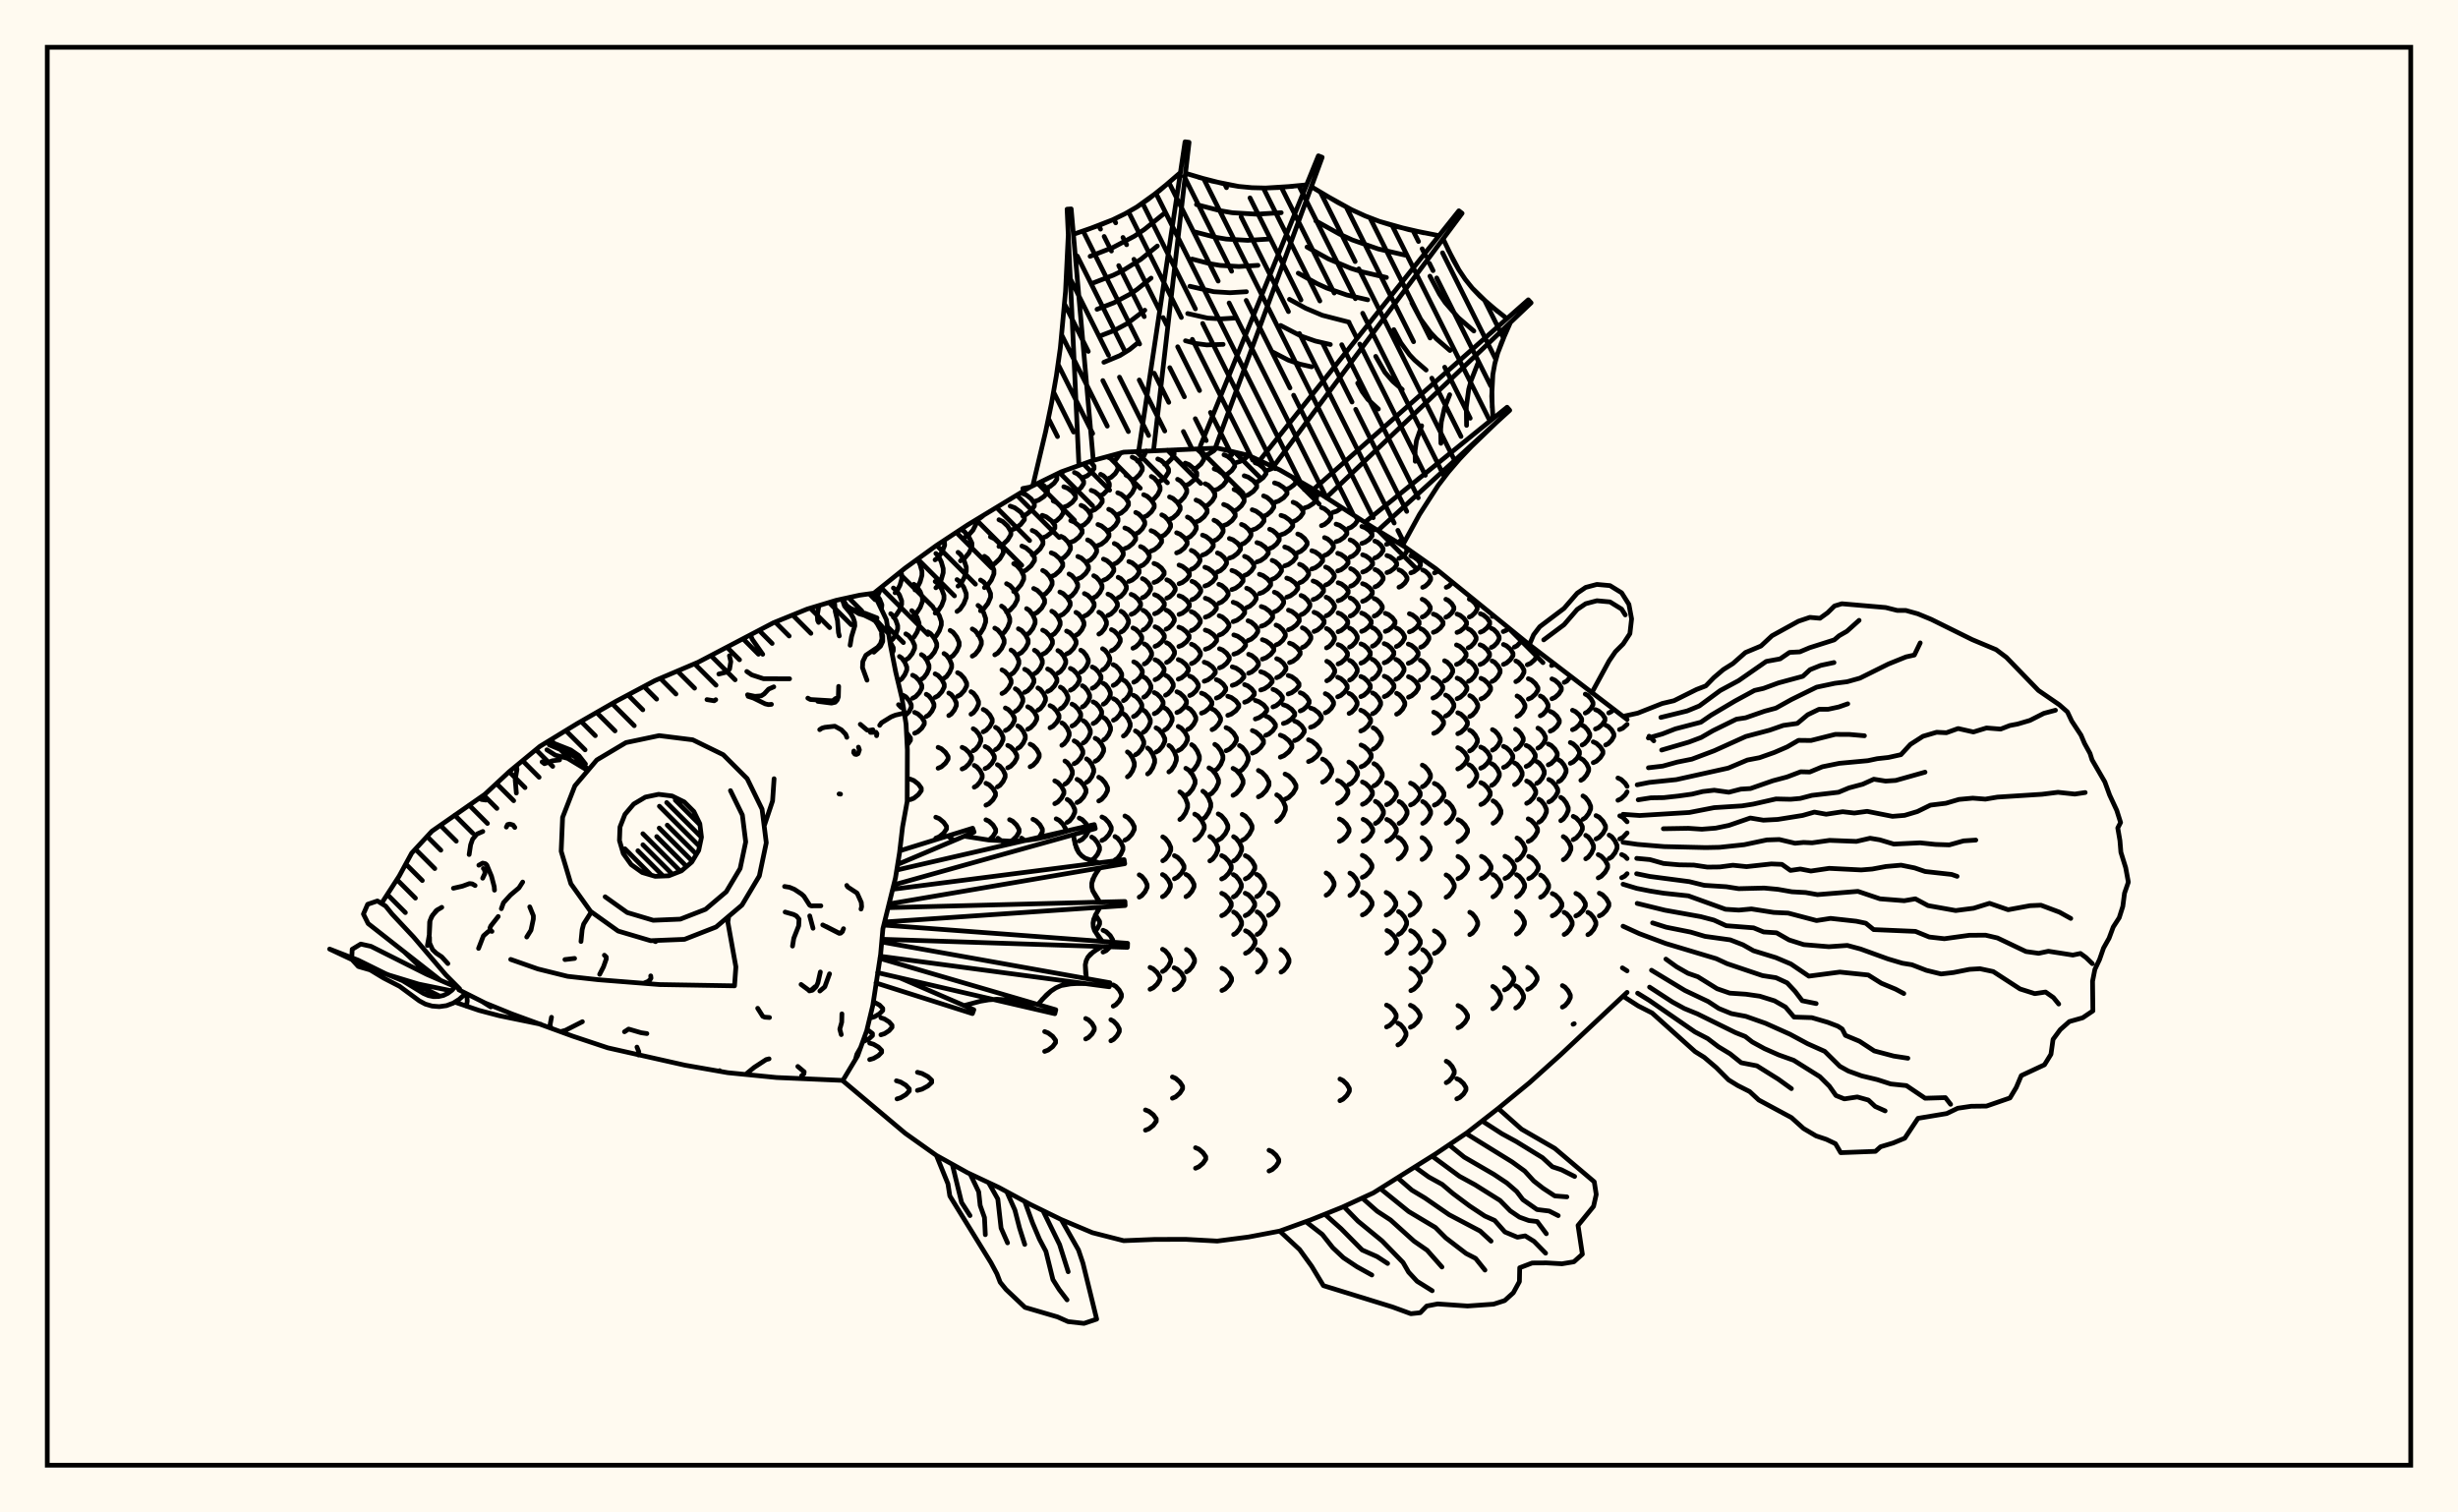 <svg xmlns="http://www.w3.org/2000/svg" width="520" height="320"><rect x="0" y="0" width="520" height="320" fill="floralwhite"/><rect x="10" y="10" width="500" height="300" stroke="black" stroke-width="1" fill="none"/><path stroke="black" stroke-width="1" fill="none" stroke-linecap="round" stroke-linejoin="round" d="
M 184.85 125.53 191.5 120.19 198.1 115.41 204.7 111.06 217.91 103.06 224.51 99.83 231.11 97.46 237.72 95.67 257.52 94.8 264.13 96.35 270.73 99.42 277.33 103.21 290.54 111.66 297.14 115.67 303.74 120.32 323.55 136.41 344.22 152.22 
M 344.22 209.96 330.15 223.16 323.55 229.09 316.95 234.52 310.34 239.67 303.74 244.12 290.54 252.39 283.93 255.43 277.33 258.08 270.73 260.47 264.13 261.72 257.52 262.58 250.92 262.22 244.32 262.23 237.72 262.5 231.11 260.81 224.51 258.03 217.91 254.8 211.3 251.23 204.7 248.13 198.1 244.46 191.5 239.77 178.31 228.67 
M 186.47 128.93 186.57 127.97 186.11 126.8 185.4 125.77 184.96 125.45 
M 188.71 138.27 188.98 137.69 188.98 137.04 188.24 135.69 
M 190.26 145.43 190.18 145.09 
M 185.34 126.21 185.78 125.78 186.49 124.22 
M 188.43 135.58 188.91 135.19 189.52 134.19 189.91 133.06 189.91 132.37 189.52 131.24 188.91 130.24 188.43 129.85 
M 190.28 143.97 190.78 143.63 191.42 142.74 191.84 141.74 191.84 141.12 191.42 140.12 190.78 139.24 190.28 138.9 
M 191.4 151.48 192.34 150.55 192.78 149.66 192.78 149.11 192.34 148.23 191.65 147.44 191.12 147.14 
M 191.91 157.66 192.61 156.64 192.61 156.14 191.77 154.99 
M 189 130.59 189.56 130.17 190.29 129.09 190.75 127.88 190.75 127.12 190.29 125.9 189.56 124.83 189 124.41 
M 191.63 139.6 192.23 139.23 192.99 138.28 193.49 137.19 193.49 136.52 192.99 135.44 192.23 134.49 191.63 134.11 
M 193.07 147.73 193.69 147.4 194.49 146.55 195.01 145.59 195.01 144.99 194.49 144.03 193.69 143.19 193.07 142.86 
M 193.49 155.14 194.15 154.84 195 154.07 195.54 153.2 195.54 152.66 195 151.79 194.15 151.02 193.49 150.72 
M 192.56 169.18 193.32 168.89 194.28 168.13 194.9 167.28 194.9 166.75 194.28 165.89 193.32 165.14 192.56 164.84 
M 184.18 215.36 185 215.12 186.06 214.49 186.75 213.79 186.75 213.35 186.06 212.64 184.76 211.94 
M 182.51 220.43 183.83 219.79 184.58 219.1 184.58 218.68 183.43 217.79 
M 189.35 125.41 189.81 124.95 190.4 123.79 190.77 122.47 190.77 121.66 190.57 120.94 
M 192.88 135.16 193.38 134.76 194.02 133.72 194.43 132.55 194.43 131.82 194.02 130.64 193.38 129.61 192.88 129.2 
M 194.93 143.71 195.45 143.35 196.11 142.45 196.53 141.42 196.53 140.78 196.11 139.76 195.45 138.85 194.93 138.5 
M 195.96 151.59 196.48 151.27 197.15 150.45 197.58 149.53 197.58 148.96 197.15 148.03 196.48 147.21 195.96 146.89 
M 186.36 218.94 187.12 218.7 188.09 218.07 188.71 217.36 188.71 216.92 188.09 216.21 187.12 215.59 186.36 215.34 
M 183.98 224.18 184.8 223.94 185.84 223.34 186.51 222.65 186.51 222.23 185.84 221.54 184.8 220.94 183.98 220.7 
M 193.34 130.09 193.92 129.65 194.67 128.52 195.15 127.25 195.15 126.46 194.67 125.19 193.92 124.06 193.34 123.62 
M 196.27 139.33 196.88 138.95 197.67 137.97 198.17 136.85 198.17 136.17 197.67 135.05 196.88 134.07 196.27 133.69 
M 197.83 147.55 198.45 147.21 199.25 146.35 199.76 145.36 199.76 144.76 199.25 143.78 198.45 142.91 197.83 142.57 
M 198.46 162.54 199.15 162.24 200.02 161.47 200.58 160.6 200.58 160.06 200.02 159.19 199.15 158.42 198.46 158.12 
M 197.97 177.34 198.7 177.04 199.64 176.27 200.24 175.39 200.24 174.85 199.64 173.98 198.7 173.2 197.97 172.9 
M 193.57 124.82 194.04 124.34 194.65 123.12 195.04 121.73 195.04 120.87 194.65 119.48 194.08 118.32 
M 197.55 134.95 198.06 134.53 198.72 133.46 199.14 132.24 199.14 131.49 198.72 130.27 198.06 129.2 197.55 128.78 
M 199.71 143.51 200.23 143.15 200.89 142.24 201.32 141.21 201.32 140.57 200.89 139.54 200.23 138.62 199.71 138.27 
M 200.72 151.4 201.24 151.07 201.89 150.24 202.32 149.3 202.32 148.72 201.89 147.78 201.24 146.95 200.72 146.63 
M 201.67 177.7 200.68 177.01 
M 189.77 232.5 190.52 232.27 191.64 231.6 192.36 230.84 192.36 230.37 191.64 229.6 190.52 228.93 189.64 228.67 
M 193.28 118.9 193.29 118.89 
M 197.84 129.72 198.44 129.26 199.21 128.1 199.7 126.78 199.7 125.96 199.21 124.65 198.44 123.48 197.84 123.03 
M 201 139.12 201.62 138.73 202.4 137.73 202.91 136.6 202.91 135.9 202.4 134.77 201.62 133.77 201 133.38 
M 202.58 147.32 203.2 146.98 203.99 146.11 204.5 145.13 204.5 144.52 203.99 143.53 203.2 142.66 202.58 142.32 
M 203.54 162.7 204.19 162.39 205.02 161.59 205.55 160.69 205.55 160.13 205.02 159.23 204.19 158.43 203.54 158.12 
M 194.09 230.7 195.06 230.44 196.3 229.77 197.1 229.02 197.1 228.55 196.3 227.79 195.06 227.13 194.09 226.87 
M 197.99 124.36 198.49 123.87 199.13 122.61 199.54 121.18 199.54 120.3 199.13 118.87 198.49 117.6 197.99 117.11 
M 205.42 151.11 205.93 150.79 206.58 149.96 207.01 149.02 207.01 148.43 206.58 147.49 205.93 146.66 205.42 146.34 
M 205.89 158.84 206.4 158.53 207.07 157.72 207.49 156.8 207.49 156.23 207.07 155.31 206.4 154.5 205.89 154.18 
M 206.11 166.55 206.65 166.23 207.35 165.43 207.79 164.52 207.79 163.96 207.35 163.05 206.65 162.25 206.11 161.94 
M 197.82 118.45 198.47 117.97 199.31 116.75 199.85 115.36 199.77 114.31 
M 202.46 129.37 203.09 128.91 203.89 127.74 204.41 126.41 204.41 125.59 203.89 124.26 203.09 123.08 202.46 122.63 
M 205.69 138.83 206.31 138.44 207.1 137.44 207.61 136.3 207.61 135.6 207.1 134.46 206.31 133.46 205.69 133.07 
M 208 154.84 208.61 154.52 209.4 153.69 209.91 152.76 209.91 152.18 209.4 151.24 208.61 150.42 208 150.1 
M 208.4 162.62 209.03 162.31 209.84 161.49 210.36 160.57 210.36 160 209.84 159.08 209.03 158.27 208.4 157.95 
M 208.58 170.36 209.23 170.04 210.06 169.23 210.6 168.32 210.6 167.75 210.06 166.84 209.23 166.03 208.58 165.72 
M 209.25 177.73 210.09 176.93 210.64 176.03 210.64 175.47 210.09 174.56 209.24 173.76 208.58 173.45 
M 202.68 124.01 203.24 123.53 203.96 122.28 204.42 120.87 204.42 120 203.96 118.59 203.24 117.34 202.68 116.86 
M 206.9 134.38 207.42 133.95 208.09 132.86 208.52 131.62 208.52 130.85 208.09 129.61 207.42 128.52 206.9 128.09 
M 210.6 158.61 211.12 158.29 211.77 157.46 212.2 156.53 212.2 155.95 211.77 155.02 211.12 154.2 210.6 153.88 
M 211 166.49 211.53 166.17 212.21 165.35 212.64 164.43 212.64 163.85 212.21 162.93 211.53 162.11 211 161.79 
M 211.91 177.95 211.11 177.35 
M 203.19 118.66 203.97 118.2 204.96 117.04 205.61 115.72 205.61 114.9 204.96 113.58 203.97 112.41 203.27 112 
M 207.43 129.23 208.12 128.79 209 127.66 209.56 126.37 209.56 125.58 209 124.3 208.12 123.16 207.43 122.72 
M 210.45 138.55 211.08 138.17 211.9 137.18 212.43 136.06 212.43 135.37 211.9 134.26 211.08 133.27 210.45 132.89 
M 211.97 146.73 212.59 146.39 213.38 145.52 213.9 144.54 213.9 143.93 213.38 142.94 212.59 142.07 211.97 141.73 
M 212.69 154.56 213.31 154.24 214.1 153.41 214.61 152.47 214.61 151.89 214.1 150.95 213.31 150.12 212.69 149.79 
M 213.19 162.45 213.81 162.13 214.61 161.3 215.12 160.37 215.12 159.79 214.61 158.86 213.81 158.03 213.19 157.71 
M 213.76 177.99 214.23 177.76 215.06 176.95 215.59 176.03 215.59 175.47 215.06 174.55 214.23 173.74 213.58 173.42 
M 204.09 113.69 204.85 113.27 205.83 112.18 206.46 110.94 206.4 110.05 
M 208.26 124.33 208.9 123.88 209.73 122.72 210.27 121.42 210.27 120.61 209.73 119.3 208.9 118.15 208.26 117.7 
M 211.88 134.21 212.44 133.81 213.16 132.77 213.62 131.59 213.62 130.86 213.16 129.68 212.44 128.64 211.88 128.23 
M 213.89 142.68 214.42 142.33 215.1 141.43 215.54 140.42 215.54 139.79 215.1 138.78 214.42 137.88 213.89 137.53 
M 214.79 150.5 215.3 150.18 215.97 149.35 216.39 148.4 216.39 147.82 215.97 146.88 215.3 146.05 214.79 145.72 
M 215.31 158.34 215.82 158.02 216.48 157.19 216.9 156.25 216.9 155.67 216.48 154.73 215.82 153.9 215.31 153.58 
M 216.81 177.84 216.09 177.32 
M 206.71 109.87 207.28 109.66 207.96 109.14 
M 209.53 119.69 210.4 119.28 211.52 118.22 212.24 117.01 212.24 116.27 211.52 115.06 210.4 114 209.53 113.58 
M 212.94 129.5 213.68 129.09 214.63 128.04 215.24 126.86 215.24 126.13 214.63 124.94 213.68 123.9 212.94 123.49 
M 215.45 138.43 216.11 138.06 216.96 137.12 217.51 136.06 217.51 135.4 216.96 134.33 216.11 133.39 215.45 133.03 
M 216.77 146.49 217.4 146.16 218.21 145.31 218.73 144.34 218.73 143.75 218.21 142.78 217.4 141.93 216.77 141.6 
M 217.42 154.29 218.03 153.96 218.82 153.14 219.33 152.2 219.33 151.62 218.82 150.68 218.03 149.86 217.42 149.53 
M 217.93 162.23 218.55 161.9 219.34 161.07 219.85 160.13 219.85 159.55 219.34 158.6 218.55 157.77 217.93 157.45 
M 219.44 177.46 219.99 176.92 220.52 175.99 220.52 175.41 219.99 174.48 219.16 173.66 218.52 173.34 
M 211.33 115.61 212.14 115.23 213.18 114.24 213.85 113.13 213.85 112.44 213.18 111.32 212.14 110.34 211.33 109.96 
M 214.45 125.15 215.13 124.75 216.01 123.72 216.57 122.56 216.57 121.84 216.01 120.68 215.13 119.66 214.45 119.26 
M 217.18 134.29 217.76 133.92 218.5 132.96 218.98 131.87 218.98 131.19 218.5 130.11 217.76 129.14 217.18 128.77 
M 218.84 142.54 219.38 142.2 220.07 141.34 220.51 140.36 220.51 139.75 220.07 138.78 219.38 137.91 218.84 137.57 
M 219.57 150.25 220.09 149.93 220.75 149.11 221.18 148.19 221.18 147.62 220.75 146.69 220.09 145.87 219.57 145.55 
M 213.71 112.22 214.67 111.87 215.91 110.98 216.71 109.96 216.71 109.34 215.91 108.33 214.67 107.43 213.71 107.08 
M 216.18 121.02 217.04 120.65 218.14 119.69 218.85 118.61 218.85 117.94 218.14 116.86 217.04 115.91 216.18 115.53 
M 218.68 129.95 219.42 129.58 220.37 128.64 220.99 127.56 220.99 126.9 220.37 125.82 219.42 124.88 218.68 124.51 
M 220.58 138.42 221.25 138.07 222.1 137.18 222.65 136.18 222.65 135.56 222.1 134.56 221.25 133.67 220.58 133.32 
M 221.63 146.3 222.27 145.97 223.07 145.14 223.59 144.21 223.59 143.63 223.07 142.69 222.27 141.86 221.63 141.54 
M 222.14 153.99 222.75 153.67 223.53 152.85 224.04 151.93 224.04 151.35 223.53 150.43 222.75 149.61 222.14 149.29 
M 223.14 170.04 223.76 169.71 224.55 168.87 225.07 167.92 225.07 167.33 224.55 166.38 223.76 165.54 223.14 165.21 
M 225.41 175.96 225.43 175.34 224.9 174.4 224.08 173.57 223.44 173.24 
M 221 222.45 221.74 222.17 222.7 221.44 223.31 220.61 223.31 220.1 222.7 219.27 221.74 218.55 221 218.26 
M 216.35 109.15 217.14 108.83 218.16 108.01 218.82 107.07 218.82 106.5 218.16 105.56 217.14 104.74 216.35 104.41 
M 218.36 117.36 219.1 117.01 220.04 116.12 220.64 115.11 220.64 114.48 220.04 113.47 219.1 112.58 218.36 112.23 
M 220.58 125.96 221.22 125.6 222.05 124.68 222.58 123.65 222.58 123 222.05 121.96 221.22 121.05 220.58 120.69 
M 222.51 134.42 223.08 134.07 223.81 133.18 224.28 132.17 224.28 131.55 223.81 130.54 223.08 129.66 222.51 129.31 
M 223.8 142.42 224.33 142.09 225.02 141.26 225.46 140.32 225.46 139.74 225.02 138.79 224.33 137.96 223.8 137.64 
M 224.33 149.97 224.84 149.66 225.5 148.86 225.92 147.96 225.92 147.4 225.5 146.49 224.84 145.69 224.33 145.38 
M 224.64 157.69 225.14 157.36 225.78 156.54 226.19 155.6 226.19 155.02 225.78 154.09 225.14 153.26 224.64 152.94 
M 225.29 165.9 225.79 165.57 226.44 164.72 226.86 163.76 226.86 163.16 226.44 162.2 225.79 161.35 225.29 161.01 
M 225.76 174 226.28 173.67 226.95 172.82 227.38 171.87 227.38 171.27 226.95 170.32 226.28 169.47 225.76 169.14 
M 227.7 179.38 227.62 179.14 
M 218.81 106.12 219.71 105.82 220.86 105.05 221.61 104.17 221.61 103.63 220.86 102.76 219.88 102.1 
M 220.49 113.82 221.35 113.5 222.45 112.66 223.16 111.72 223.16 111.13 222.45 110.19 221.35 109.35 220.49 109.03 
M 222.39 121.99 223.17 121.65 224.17 120.77 224.82 119.78 224.82 119.17 224.17 118.18 223.17 117.3 222.39 116.96 
M 224.22 130.29 224.92 129.94 225.82 129.07 226.4 128.07 226.4 127.46 225.82 126.47 224.92 125.59 224.22 125.25 
M 225.64 138.36 226.29 138.03 227.12 137.18 227.65 136.23 227.65 135.64 227.12 134.69 226.29 133.84 225.64 133.52 
M 226.44 146.04 227.05 145.72 227.84 144.92 228.35 144.01 228.35 143.44 227.84 142.53 227.05 141.73 226.44 141.42 
M 226.78 153.61 227.37 153.3 228.14 152.49 228.63 151.57 228.63 151.01 228.14 150.09 227.37 149.29 226.78 148.97 
M 227.24 161.58 227.83 161.25 228.59 160.41 229.08 159.46 229.08 158.87 228.59 157.92 227.83 157.08 227.24 156.75 
M 227.85 169.8 228.46 169.47 229.24 168.62 229.74 167.65 229.74 167.05 229.24 166.08 228.46 165.22 227.85 164.89 
M 228.31 177.93 228.94 177.6 229.75 176.76 230.27 175.8 230.27 175.21 229.75 174.25 228.94 173.41 228.31 173.08 
M 221.4 103.24 222.1 102.95 223 102.23 223.58 101.41 223.58 100.9 223.25 100.45 
M 222.81 110.5 223.5 110.19 224.37 109.4 224.94 108.52 224.94 107.96 224.37 107.08 223.5 106.29 222.81 105.98 
M 224.45 118.29 225.1 117.96 225.92 117.12 226.46 116.18 226.46 115.59 225.92 114.64 225.1 113.81 224.45 113.48 
M 226.16 126.36 226.75 126.03 227.5 125.17 227.99 124.2 227.99 123.6 227.5 122.63 226.75 121.78 226.16 121.44 
M 227.62 134.41 228.16 134.08 228.86 133.23 229.31 132.28 229.31 131.68 228.86 130.73 228.16 129.89 227.62 129.56 
M 228.64 142.19 229.15 141.87 229.81 141.07 230.23 140.15 230.23 139.59 229.81 138.68 229.15 137.87 228.64 137.56 
M 228.98 149.58 229.47 149.27 230.11 148.49 230.52 147.61 230.52 147.06 230.11 146.17 229.47 145.39 228.98 145.09 
M 229.16 157.2 229.64 156.88 230.26 156.06 230.66 155.13 230.66 154.55 230.26 153.62 229.64 152.8 229.16 152.48 
M 229.86 165.52 230.35 165.19 230.98 164.32 231.38 163.34 231.38 162.74 230.98 161.76 230.35 160.9 229.86 160.56 
M 230.95 181.95 231.48 181.62 232.17 180.78 232.61 179.82 232.61 179.23 232.17 178.28 231.48 177.43 230.95 177.1 
M 231.64 197.04 232.17 196.43 232.63 195.51 232.63 194.95 231.76 193.56 
M 229.68 219.82 230.27 219.52 231.02 218.77 231.5 217.92 231.5 217.39 231.02 216.53 230.27 215.78 229.68 215.49 
M 223.72 100.33 224.51 100.06 225.18 99.59 
M 225.05 107.3 225.85 107.01 226.87 106.26 227.53 105.41 227.53 104.88 226.87 104.03 225.85 103.28 225.05 102.99 
M 226.51 114.73 227.29 114.42 228.29 113.62 228.93 112.72 228.93 112.16 228.29 111.26 227.29 110.46 226.51 110.15 
M 228.02 122.48 228.75 122.16 229.67 121.33 230.27 120.4 230.27 119.82 229.67 118.89 228.75 118.06 228.02 117.74 
M 229.41 130.35 230.07 130.02 230.92 129.2 231.47 128.26 231.47 127.67 230.92 126.73 230.07 125.91 229.41 125.58 
M 231.07 145.63 231.66 145.32 232.43 144.54 232.92 143.65 232.92 143.1 232.43 142.21 231.66 141.42 231.07 141.12 
M 231.26 153.08 231.84 152.77 232.58 151.97 233.06 151.07 233.06 150.51 232.58 149.6 231.84 148.81 231.26 148.5 
M 231.69 161.07 232.27 160.73 233 159.89 233.48 158.93 233.48 158.33 233 157.38 232.27 156.53 231.69 156.2 
M 232.45 169.47 233.05 169.13 233.81 168.26 234.31 167.27 234.31 166.65 233.81 165.66 233.05 164.79 232.45 164.44 
M 233.12 177.82 233.76 177.48 234.57 176.62 235.09 175.64 235.09 175.03 234.57 174.05 233.76 173.18 233.12 172.85 
M 233.35 201.44 234.02 201.13 234.87 200.32 235.41 199.41 235.41 198.85 234.87 197.94 234.02 197.13 233.35 196.82 
M 227.3 104.15 227.93 103.87 228.73 103.14 229.25 102.32 229.25 101.81 228.73 100.98 227.93 100.25 227.3 99.97 
M 228.7 111.33 229.35 111.03 230.17 110.27 230.71 109.4 230.71 108.86 230.17 107.99 229.35 107.22 228.7 106.92 
M 230.08 118.8 230.7 118.49 231.49 117.69 232 116.79 232 116.23 231.49 115.33 230.7 114.54 230.08 114.23 
M 231.39 126.46 231.95 126.15 232.67 125.34 233.14 124.42 233.14 123.85 232.67 122.94 231.95 122.13 231.39 121.81 
M 232.47 134.16 232.99 133.84 233.65 133.04 234.08 132.12 234.08 131.56 233.65 130.64 232.99 129.83 232.47 129.52 
M 233.25 141.74 233.74 141.44 234.37 140.66 234.78 139.77 234.78 139.22 234.37 138.33 233.74 137.55 233.25 137.25 
M 233.42 148.99 233.9 148.69 234.51 147.93 234.9 147.06 234.9 146.52 234.51 145.65 233.9 144.88 233.42 144.59 
M 233.49 156.54 233.95 156.22 234.55 155.4 234.94 154.47 234.94 153.9 234.55 152.97 233.95 152.15 233.49 151.83 
M 235.88 181.94 236.42 181.61 237.11 180.74 237.56 179.77 237.56 179.16 237.11 178.19 236.42 177.33 235.88 176.99 
M 235.51 212.88 236.06 212.57 236.78 211.79 237.24 210.91 237.24 210.36 236.78 209.48 236.06 208.7 235.51 208.39 
M 235.01 220.21 235.58 219.91 236.32 219.13 236.8 218.26 236.8 217.71 236.32 216.84 235.58 216.07 235.01 215.76 
M 229.27 100.97 229.97 100.69 230.87 99.96 231.45 99.14 231.45 98.62 230.65 97.63 
M 230.85 108.13 231.6 107.84 232.56 107.07 233.18 106.21 233.18 105.67 232.56 104.81 231.6 104.04 230.85 103.75 
M 232.27 115.42 233.02 115.11 233.98 114.34 234.61 113.46 234.61 112.92 233.98 112.05 233.02 111.27 232.27 110.97 
M 233.44 122.77 234.14 122.46 235.05 121.68 235.63 120.8 235.63 120.26 235.05 119.37 234.14 118.59 233.44 118.29 
M 234.39 130.21 235.03 129.9 235.86 129.11 236.4 128.23 236.4 127.68 235.86 126.79 235.03 126 234.39 125.7 
M 235.13 137.68 235.73 137.38 236.5 136.6 237 135.72 237 135.17 236.5 134.29 235.73 133.51 235.13 133.21 
M 235.5 145.02 236.08 144.72 236.82 143.96 237.3 143.09 237.3 142.55 236.82 141.68 236.08 140.92 235.5 140.62 
M 235.56 152.38 236.13 152.07 236.85 151.28 237.31 150.38 237.31 149.83 236.85 148.93 236.13 148.14 235.56 147.83 
M 237.98 177.76 238.62 177.41 239.44 176.52 239.96 175.51 239.96 174.89 239.44 173.88 238.62 172.99 237.98 172.64 
M 232.84 104.85 233.43 104.55 234.2 103.76 234.69 102.87 234.69 102.33 234.2 101.44 233.43 100.66 232.84 100.35 
M 234.55 112.2 235.19 111.9 236 111.12 236.52 110.25 236.52 109.7 236 108.82 235.19 108.05 234.55 107.75 
M 235.73 119.33 236.34 119.03 237.12 118.28 237.63 117.42 237.63 116.89 237.12 116.04 236.34 115.28 235.73 114.99 
M 236.55 126.47 237.11 126.18 237.83 125.42 238.29 124.57 238.29 124.04 237.83 123.19 237.11 122.43 236.55 122.14 
M 237.15 133.73 237.66 133.43 238.31 132.66 238.73 131.79 238.73 131.26 238.31 130.39 237.66 129.63 237.15 129.33 
M 237.68 148.24 238.15 147.94 238.76 147.19 239.15 146.34 239.15 145.81 238.76 144.95 238.15 144.2 237.68 143.9 
M 237.66 155.73 238.12 155.41 238.71 154.59 239.1 153.66 239.1 153.09 238.71 152.16 238.12 151.34 237.66 151.02 
M 238.51 164.36 238.98 164 239.58 163.09 239.97 162.05 239.97 161.4 239.58 160.37 238.98 159.45 238.51 159.09 
M 241.01 189.81 241.55 189.49 242.24 188.67 242.68 187.74 242.68 187.17 242.24 186.24 241.55 185.42 241.01 185.09 
M 234.4 101.3 235.07 100.99 235.93 100.2 236.48 99.3 236.48 98.74 235.93 97.84 235.07 97.05 234.4 96.74 
M 236.46 108.85 237.19 108.54 238.13 107.74 238.73 106.84 238.73 106.28 238.13 105.37 237.19 104.57 236.46 104.26 
M 237.96 116.07 238.7 115.77 239.64 115.01 240.25 114.15 240.25 113.62 239.64 112.76 238.7 112 237.96 111.7 
M 238.81 123.02 239.51 122.73 240.41 122 240.98 121.16 240.98 120.65 240.41 119.82 239.51 119.08 238.81 118.8 
M 239.3 129.99 239.95 129.7 240.77 128.97 241.3 128.13 241.3 127.61 240.77 126.78 239.95 126.04 239.3 125.75 
M 239.68 137.15 240.28 136.86 241.06 136.11 241.55 135.27 241.55 134.74 241.06 133.9 240.28 133.15 239.68 132.86 
M 239.85 144.34 240.43 144.04 241.18 143.29 241.66 142.44 241.66 141.92 241.18 141.07 240.43 140.32 239.85 140.03 
M 239.79 151.61 240.36 151.3 241.09 150.52 241.56 149.63 241.56 149.08 241.09 148.19 240.36 147.41 239.79 147.1 
M 240.2 159.7 240.77 159.35 241.5 158.48 241.97 157.48 241.97 156.87 241.5 155.87 240.77 155 240.2 154.65 
M 243.3 209.31 243.97 208.99 244.82 208.19 245.37 207.28 245.37 206.71 244.82 205.8 243.97 205 243.3 204.68 
M 242.33 239.12 243.06 238.83 244 238.09 244.61 237.24 244.61 236.72 244 235.88 243.06 235.13 242.33 234.84 
M 235.63 97.43 236.16 97.11 237.05 95.85 
M 238.2 105.4 238.78 105.07 239.53 104.22 240.01 103.26 240.01 102.66 239.53 101.7 238.78 100.85 238.2 100.52 
M 240.27 112.95 240.88 112.65 241.67 111.86 242.18 110.96 242.18 110.41 241.67 109.52 240.88 108.73 240.27 108.42 
M 241.29 119.79 241.88 119.51 242.65 118.79 243.14 117.97 243.14 117.46 242.65 116.64 241.88 115.92 241.29 115.64 
M 241.68 126.47 242.24 126.2 242.96 125.49 243.42 124.7 243.42 124.2 242.96 123.4 242.24 122.7 241.68 122.42 
M 241.82 133.3 242.34 133.01 243.01 132.29 243.44 131.47 243.44 130.96 243.01 130.13 242.34 129.41 241.82 129.12 
M 242.08 140.48 242.58 140.2 243.22 139.46 243.63 138.62 243.63 138.1 243.22 137.26 242.58 136.52 242.08 136.23 
M 241.97 147.51 242.46 147.22 243.08 146.48 243.48 145.63 243.48 145.11 243.08 144.27 242.46 143.53 241.97 143.24 
M 241.86 154.95 242.34 154.63 242.95 153.81 243.35 152.88 243.35 152.31 242.95 151.38 242.34 150.56 241.86 150.24 
M 242.78 163.75 243.26 163.38 243.87 162.42 244.27 161.34 244.27 160.67 243.87 159.59 243.26 158.64 242.78 158.26 
M 245.99 182.12 246.53 181.77 247.23 180.89 247.68 179.9 247.68 179.28 247.23 178.29 246.53 177.41 245.99 177.06 
M 245.93 189.73 246.47 189.41 247.16 188.59 247.6 187.67 247.6 187.09 247.16 186.17 246.47 185.35 245.93 185.03 
M 245.94 205.54 246.49 205.22 247.19 204.4 247.65 203.47 247.65 202.9 247.19 201.97 246.49 201.16 245.94 200.84 
M 239.52 101.57 240.21 101.24 241.09 100.39 241.66 99.44 241.66 98.84 241.09 97.89 240.21 97.04 239.52 96.71 
M 241.95 109.42 242.67 109.1 243.59 108.27 244.18 107.34 244.18 106.76 243.59 105.82 242.67 104.99 241.95 104.67 
M 243.51 116.59 244.22 116.3 245.14 115.55 245.74 114.7 245.74 114.17 245.14 113.32 244.22 112.57 243.51 112.27 
M 244.13 123.24 244.82 122.97 245.71 122.27 246.28 121.47 246.28 120.98 245.71 120.18 244.82 119.48 244.13 119.21 
M 244.26 129.86 244.92 129.59 245.77 128.89 246.32 128.09 246.32 127.6 245.77 126.8 244.92 126.1 244.26 125.82 
M 244.35 136.76 244.98 136.48 245.8 135.76 246.32 134.94 246.32 134.43 245.8 133.61 244.98 132.89 244.35 132.61 
M 244.35 143.81 244.97 143.52 245.76 142.79 246.27 141.95 246.27 141.44 245.76 140.61 244.97 139.87 244.35 139.58 
M 244.19 151 244.79 150.7 245.57 149.92 246.06 149.04 246.06 148.5 245.57 147.61 244.79 146.84 244.19 146.53 
M 244.57 159.12 245.17 158.77 245.93 157.88 246.42 156.87 246.42 156.25 245.93 155.24 245.17 154.35 244.57 154 
M 248.45 185.93 249.1 185.59 249.94 184.74 250.48 183.78 250.48 183.18 249.94 182.22 249.1 181.37 248.45 181.04 
M 248.39 209.42 249.06 209.11 249.91 208.3 250.45 207.38 250.45 206.81 249.91 205.89 249.06 205.08 248.39 204.76 
M 248.03 232.36 248.72 232.06 249.61 231.27 250.18 230.38 250.18 229.83 249.61 228.95 248.72 228.16 248.03 227.86 
M 240.68 97.59 241.26 97.26 242.01 96.41 242.5 95.39 
M 243.57 105.87 244.17 105.52 244.93 104.64 245.42 103.65 245.42 103.03 244.93 102.03 244.17 101.15 243.57 100.81 
M 245.78 113.48 246.38 113.17 247.14 112.38 247.64 111.48 247.64 110.93 247.14 110.03 246.38 109.24 245.78 108.93 
M 246.84 126.56 247.42 126.3 248.15 125.62 248.62 124.85 248.62 124.38 248.15 123.61 247.42 122.93 246.84 122.67 
M 246.7 133.12 247.26 132.85 247.97 132.14 248.43 131.35 248.43 130.85 247.97 130.06 247.26 129.36 246.7 129.08 
M 246.79 140.16 247.33 139.87 248.02 139.15 248.47 138.33 248.47 137.82 248.02 137 247.33 136.27 246.79 135.99 
M 246.57 147.09 247.09 146.8 247.77 146.07 248.21 145.24 248.21 144.72 247.77 143.89 247.09 143.16 246.57 142.87 
M 246.37 154.46 246.89 154.14 247.54 153.33 247.97 152.41 247.97 151.84 247.54 150.91 246.89 150.1 246.37 149.78 
M 247.28 163.32 247.79 162.94 248.44 161.97 248.86 160.87 248.86 160.18 248.44 159.08 247.79 158.1 247.28 157.72 
M 249.6 173.39 250.13 172.99 250.81 171.98 251.24 170.83 251.24 170.11 250.81 168.96 250.13 167.95 249.6 167.55 
M 250.9 189.71 251.45 189.39 252.15 188.57 252.6 187.65 252.6 187.07 252.15 186.15 251.45 185.33 250.9 185.01 
M 251 205.62 251.55 205.29 252.25 204.47 252.7 203.54 252.7 202.96 252.25 202.03 251.55 201.21 251 200.89 
M 244.93 102.01 245.67 101.68 246.61 100.83 247.22 99.86 247.22 99.26 246.61 98.29 245.67 97.44 244.93 97.11 
M 247.42 109.89 248.14 109.57 249.07 108.74 249.67 107.8 249.67 107.22 249.07 106.29 248.14 105.46 247.42 105.14 
M 248.92 116.98 249.63 116.69 250.55 115.95 251.14 115.11 251.14 114.59 250.55 113.75 249.63 113.01 248.92 112.72 
M 249.43 123.51 250.13 123.24 251.04 122.55 251.62 121.77 251.62 121.29 251.04 120.51 250.13 119.82 249.43 119.55 
M 249.43 130 250.13 129.73 251.03 129.04 251.61 128.26 251.61 127.78 251.03 127 250.13 126.31 249.43 126.04 
M 249.39 136.78 250.09 136.5 250.98 135.79 251.56 134.98 251.56 134.49 250.98 133.68 250.09 132.97 249.39 132.69 
M 249.27 143.7 249.95 143.42 250.83 142.7 251.39 141.88 251.39 141.37 250.83 140.55 249.95 139.83 249.27 139.55 
M 248.98 150.76 249.63 150.46 250.46 149.7 251 148.83 251 148.29 250.46 147.43 249.63 146.66 248.98 146.36 
M 249.26 158.81 249.88 158.46 250.69 157.58 251.21 156.57 251.21 155.94 250.69 154.94 249.88 154.05 249.26 153.7 
M 250.86 168.28 251.49 167.89 252.3 166.9 252.82 165.77 252.82 165.07 252.3 163.94 251.49 162.94 250.86 162.55 
M 252.75 177.74 253.4 177.37 254.22 176.41 254.76 175.33 254.76 174.66 254.22 173.58 253.4 172.62 252.75 172.25 
M 252.92 247.17 253.61 246.87 254.5 246.12 255.08 245.26 255.08 244.73 254.5 243.88 253.61 243.12 252.92 242.83 
M 246.37 98.23 247.02 97.91 247.85 97.08 248.39 96.14 248.39 95.56 248.19 95.21 
M 249.12 106.36 249.74 106.03 250.54 105.17 251.06 104.19 251.06 103.59 250.54 102.61 249.74 101.75 249.12 101.41 
M 251.2 113.86 251.8 113.55 252.57 112.77 253.07 111.89 253.07 111.35 252.57 110.47 251.8 109.69 251.2 109.39 
M 252.02 120.46 252.61 120.19 253.37 119.49 253.86 118.7 253.86 118.21 253.37 117.42 252.61 116.72 252.02 116.45 
M 252.16 126.88 252.76 126.62 253.53 125.94 254.03 125.17 254.03 124.7 253.53 123.93 252.76 123.25 252.16 122.99 
M 252.02 133.43 252.63 133.16 253.42 132.46 253.93 131.67 253.93 131.18 253.42 130.38 252.63 129.68 252.02 129.41 
M 252.05 140.4 252.66 140.12 253.45 139.4 253.95 138.59 253.95 138.09 253.45 137.28 252.66 136.57 252.05 136.29 
M 251.68 147.16 252.27 146.88 253.02 146.17 253.51 145.35 253.51 144.85 253.02 144.04 252.27 143.32 251.68 143.05 
M 251.28 154.33 251.83 154.02 252.53 153.22 252.98 152.32 252.98 151.76 252.53 150.86 251.83 150.06 251.28 149.75 
M 252.09 163.13 252.61 162.75 253.29 161.78 253.73 160.68 253.73 160 253.29 158.9 252.61 157.92 252.09 157.55 
M 254.47 173.29 255 172.89 255.69 171.86 256.14 170.7 256.14 169.98 255.69 168.82 255 167.8 254.47 167.4 
M 255.95 182.15 256.5 181.8 257.19 180.9 257.64 179.89 257.64 179.26 257.19 178.24 256.5 177.35 255.95 176.99 
M 250.74 102.75 251.53 102.42 252.54 101.59 253.19 100.65 253.19 100.07 252.54 99.13 251.53 98.3 250.74 97.98 
M 253.03 110.44 253.78 110.12 254.74 109.32 255.37 108.4 255.37 107.84 254.74 106.93 253.78 106.12 253.03 105.8 
M 254.4 117.44 255.13 117.15 256.07 116.42 256.67 115.59 256.67 115.07 256.07 114.24 255.13 113.51 254.4 113.22 
M 254.9 123.99 255.63 123.72 256.57 123.03 257.18 122.25 257.18 121.76 256.57 120.98 255.63 120.28 254.9 120.01 
M 254.99 130.58 255.74 130.3 256.71 129.61 257.33 128.82 257.33 128.33 256.71 127.54 255.74 126.85 254.99 126.57 
M 254.99 137.37 255.76 137.1 256.74 136.39 257.38 135.59 257.38 135.09 256.74 134.29 255.76 133.58 254.99 133.31 
M 254.76 144.14 255.51 143.86 256.48 143.16 257.1 142.37 257.1 141.87 256.48 141.08 255.51 140.37 254.76 140.1 
M 254.18 150.89 254.88 150.61 255.79 149.87 256.37 149.03 256.37 148.51 255.79 147.68 254.88 146.94 254.18 146.65 
M 255.76 168.2 256.41 167.81 257.25 166.81 257.78 165.68 257.78 164.98 257.25 163.85 256.41 162.85 255.76 162.46 
M 257.72 177.73 258.37 177.36 259.21 176.4 259.75 175.31 259.75 174.63 259.21 173.54 258.37 172.58 257.72 172.2 
M 258.45 185.97 259.1 185.63 259.94 184.77 260.48 183.8 260.48 183.19 259.94 182.22 259.1 181.36 258.45 181.03 
M 258.46 193.74 259.11 193.42 259.95 192.6 260.48 191.66 260.48 191.08 259.95 190.15 259.11 189.32 258.46 189 
M 258.5 209.57 259.16 209.25 260 208.43 260.54 207.5 260.54 206.93 260 206 259.16 205.18 258.5 204.86 
M 252.5 99.27 253.19 98.96 254.09 98.16 254.66 97.25 254.66 96.69 254.09 95.79 253.23 95.03 
M 254.97 107.12 255.63 106.79 256.47 105.96 257.01 105.03 257.01 104.44 256.47 103.51 255.63 102.68 254.97 102.35 
M 256.82 114.42 257.44 114.13 258.25 113.37 258.76 112.51 258.76 111.98 258.25 111.12 257.44 110.36 256.82 110.06 
M 257.56 121.01 258.18 120.74 258.97 120.04 259.48 119.25 259.48 118.76 258.97 117.96 258.18 117.26 257.56 116.99 
M 257.85 127.62 258.48 127.35 259.3 126.65 259.82 125.87 259.82 125.38 259.3 124.59 258.48 123.89 257.85 123.62 
M 257.92 134.37 258.59 134.09 259.43 133.38 259.98 132.57 259.98 132.07 259.43 131.27 258.59 130.55 257.92 130.27 
M 257.99 141.3 258.66 141.02 259.51 140.32 260.06 139.52 260.06 139.03 259.51 138.23 258.66 137.53 257.99 137.26 
M 257.33 147.7 257.97 147.44 258.79 146.76 259.31 145.99 259.31 145.52 258.79 144.75 257.97 144.07 257.33 143.8 
M 256.42 154.38 257 154.08 257.74 153.32 258.22 152.45 258.22 151.92 257.74 151.06 257 150.29 256.42 150 
M 257 163.04 257.55 162.66 258.26 161.7 258.71 160.6 258.71 159.93 258.26 158.83 257.55 157.87 257 157.49 
M 260.97 182.17 261.51 181.82 262.21 180.92 262.67 179.91 262.67 179.28 262.21 178.27 261.51 177.37 260.97 177.02 
M 260.93 189.77 261.47 189.45 262.16 188.62 262.61 187.69 262.61 187.12 262.16 186.19 261.47 185.36 260.93 185.04 
M 260.98 197.72 261.52 197.4 262.21 196.57 262.66 195.63 262.66 195.05 262.21 194.11 261.52 193.28 260.98 192.96 
M 254.8 96.36 255.67 96.08 256.79 95.37 257.29 94.81 
M 256.87 103.77 257.7 103.46 258.76 102.67 259.45 101.77 259.45 101.21 258.76 100.31 257.7 99.51 256.87 99.2 
M 258.87 111.2 259.66 110.9 260.66 110.12 261.31 109.24 261.31 108.7 260.66 107.81 259.66 107.04 258.87 106.73 
M 260.08 118.09 260.84 117.81 261.81 117.08 262.43 116.26 262.43 115.76 261.81 114.93 260.84 114.21 260.08 113.93 
M 260.61 124.74 261.37 124.46 262.34 123.76 262.97 122.96 262.97 122.47 262.34 121.67 261.37 120.97 260.61 120.69 
M 260.88 131.52 261.67 131.24 262.67 130.53 263.31 129.72 263.31 129.22 262.67 128.41 261.67 127.7 260.88 127.42 
M 261.02 138.41 261.82 138.13 262.84 137.42 263.5 136.61 263.5 136.12 262.84 135.31 261.82 134.6 261.02 134.33 
M 260.69 145.01 261.48 144.74 262.49 144.06 263.14 143.28 263.14 142.81 262.49 142.03 261.48 141.35 260.69 141.09 
M 259.74 151.35 260.49 151.08 261.45 150.37 262.06 149.58 262.06 149.08 261.45 148.28 260.49 147.58 259.74 147.31 
M 259.38 158.84 260.09 158.51 260.99 157.66 261.57 156.7 261.57 156.1 260.99 155.13 260.09 154.28 259.38 153.95 
M 260.85 168.28 261.53 167.89 262.41 166.9 262.97 165.77 262.97 165.08 262.41 163.95 261.53 162.96 260.85 162.57 
M 262.79 177.8 263.46 177.42 264.31 176.47 264.87 175.38 264.87 174.71 264.31 173.63 263.46 172.67 262.79 172.3 
M 263.45 185.95 264.1 185.62 264.93 184.77 265.46 183.8 265.46 183.2 264.93 182.23 264.1 181.38 263.45 181.04 
M 263.43 193.73 264.08 193.4 264.91 192.58 265.44 191.64 265.44 191.07 264.91 190.13 264.08 189.3 263.43 188.98 
M 263.49 201.7 264.14 201.37 264.98 200.54 265.51 199.61 265.51 199.02 264.98 198.09 264.14 197.26 263.49 196.93 
M 258.94 100.59 259.67 100.3 260.6 99.54 261.2 98.67 261.2 98.14 260.6 97.28 259.67 96.52 258.94 96.22 
M 261.07 108.1 261.76 107.79 262.63 107 263.2 106.11 263.2 105.56 262.63 104.66 261.76 103.87 261.07 103.56 
M 262.64 115.18 263.29 114.89 264.12 114.15 264.65 113.32 264.65 112.8 264.12 111.97 263.29 111.24 262.64 110.95 
M 263.29 121.75 263.93 121.48 264.74 120.77 265.26 119.98 265.26 119.48 264.74 118.69 263.93 117.98 263.29 117.71 
M 263.73 128.56 264.38 128.28 265.21 127.57 265.74 126.75 265.74 126.25 265.21 125.44 264.38 124.73 263.73 124.45 
M 264.03 135.52 264.7 135.23 265.55 134.51 266.09 133.68 266.09 133.17 265.55 132.35 264.7 131.62 264.03 131.34 
M 264.15 142.44 264.82 142.16 265.67 141.47 266.22 140.68 266.22 140.19 265.67 139.4 264.82 138.7 264.15 138.43 
M 263.3 148.58 263.96 148.33 264.8 147.68 265.35 146.94 265.35 146.49 264.8 145.75 263.96 145.1 263.3 144.85 
M 262.21 163.21 262.81 162.84 263.57 161.89 264.06 160.81 264.06 160.14 263.57 159.07 262.81 158.12 262.21 157.74 
M 265.87 189.7 266.41 189.38 267.09 188.56 267.53 187.64 267.53 187.06 267.09 186.14 266.41 185.32 265.87 185 
M 265.95 197.71 266.49 197.39 267.18 196.56 267.63 195.61 267.63 195.03 267.18 194.09 266.49 193.25 265.95 192.93 
M 266.02 205.68 266.56 205.35 267.26 204.52 267.71 203.59 267.71 203.01 267.26 202.07 266.56 201.24 266.02 200.92 
M 261.44 97.9 262.33 97.64 263.48 96.95 264.08 96.34 
M 263.22 105 264.07 104.71 265.16 103.95 265.86 103.09 265.86 102.56 265.16 101.71 264.07 100.95 263.22 100.66 
M 264.91 112.14 265.71 111.85 266.74 111.11 267.4 110.26 267.4 109.74 266.74 108.89 265.71 108.14 264.91 107.85 
M 265.91 118.89 266.69 118.61 267.68 117.9 268.31 117.09 268.31 116.59 267.68 115.79 266.69 115.07 265.91 114.8 
M 266.44 125.58 267.2 125.3 268.18 124.59 268.81 123.79 268.81 123.29 268.18 122.49 267.2 121.78 266.44 121.5 
M 266.83 132.49 267.6 132.21 268.59 131.49 269.23 130.67 269.23 130.16 268.59 129.34 267.6 128.61 266.83 128.33 
M 267.06 139.45 267.84 139.17 268.83 138.45 269.47 137.65 269.47 137.15 268.83 136.34 267.84 135.62 267.06 135.34 
M 266.71 145.99 267.49 145.73 268.49 145.06 269.13 144.29 269.13 143.82 268.49 143.06 267.49 142.39 266.71 142.12 
M 265.57 152.12 266.34 151.85 267.34 151.17 267.98 150.4 267.98 149.92 267.34 149.14 266.34 148.46 265.57 148.19 
M 264.94 159.34 265.7 159.01 266.66 158.18 267.29 157.25 267.29 156.66 266.66 155.73 265.7 154.9 264.94 154.57 
M 266.22 168.59 266.94 168.21 267.87 167.24 268.46 166.14 268.46 165.46 267.87 164.36 266.94 163.39 266.22 163.01 
M 268.37 193.68 269.01 193.35 269.84 192.53 270.37 191.59 270.37 191.01 269.84 190.08 269.01 189.25 268.37 188.93 
M 268.47 247.76 269.13 247.46 269.97 246.7 270.52 245.83 270.52 245.3 269.97 244.43 269.13 243.67 268.47 243.37 
M 265.53 102.07 266.27 101.79 267.21 101.07 267.82 100.25 267.82 99.74 267.21 98.92 266.27 98.19 265.53 97.91 
M 267.32 109.23 268.02 108.94 268.9 108.19 269.47 107.34 269.47 106.82 268.9 105.97 268.02 105.22 267.32 104.92 
M 268.6 116.06 269.25 115.78 270.09 115.07 270.63 114.27 270.63 113.77 270.09 112.96 269.25 112.25 268.6 111.97 
M 269.13 122.57 269.77 122.3 270.58 121.6 271.11 120.81 271.11 120.32 270.58 119.53 269.77 118.83 269.13 118.56 
M 269.6 129.44 270.23 129.16 271.04 128.43 271.56 127.62 271.56 127.11 271.04 126.3 270.23 125.57 269.6 125.29 
M 269.96 136.45 270.59 136.17 271.4 135.44 271.92 134.61 271.92 134.1 271.4 133.27 270.59 132.53 269.96 132.25 
M 270.09 143.38 270.72 143.11 271.52 142.41 272.04 141.62 272.04 141.12 271.52 140.33 270.72 139.63 270.09 139.36 
M 269.3 149.57 269.94 149.32 270.77 148.67 271.31 147.94 271.31 147.48 270.77 146.75 269.94 146.1 269.3 145.85 
M 267.77 155.58 268.43 155.3 269.27 154.59 269.82 153.78 269.82 153.28 269.27 152.48 268.43 151.77 267.77 151.49 
M 270.1 173.81 270.69 173.42 271.45 172.44 271.93 171.33 271.93 170.64 271.45 169.53 270.69 168.55 270.1 168.17 
M 271.01 205.68 271.55 205.35 272.25 204.52 272.69 203.59 272.69 203 272.25 202.06 271.55 201.23 271.01 200.91 
M 268.14 99.51 269.64 98.91 
M 269.63 106.3 270.48 106.02 271.57 105.3 272.27 104.48 272.27 103.98 271.57 103.17 270.48 102.45 269.63 102.17 
M 271 113.14 271.8 112.86 272.82 112.15 273.48 111.34 273.48 110.84 272.82 110.03 271.8 109.31 271 109.04 
M 271.79 119.72 272.56 119.45 273.54 118.75 274.17 117.96 274.17 117.48 273.54 116.69 272.56 116 271.79 115.73 
M 272.22 126.35 272.97 126.07 273.93 125.37 274.54 124.57 274.54 124.08 273.93 123.28 272.97 122.58 272.22 122.31 
M 272.58 133.24 273.31 132.95 274.25 132.23 274.86 131.42 274.86 130.91 274.25 130.09 273.31 129.37 272.58 129.09 
M 272.8 140.19 273.52 139.91 274.45 139.2 275.05 138.38 275.05 137.88 274.45 137.07 273.52 136.35 272.8 136.07 
M 272.52 146.83 273.26 146.56 274.2 145.88 274.81 145.11 274.81 144.63 274.2 143.85 273.26 143.17 272.52 142.91 
M 271.5 153.07 272.27 152.8 273.26 152.11 273.9 151.33 273.9 150.85 273.26 150.07 272.27 149.38 271.5 149.11 
M 270.86 160.2 271.64 159.88 272.65 159.07 273.3 158.15 273.3 157.59 272.65 156.67 271.64 155.86 270.86 155.54 
M 271.86 169.1 272.6 168.74 273.55 167.81 274.16 166.76 274.16 166.11 273.55 165.06 272.6 164.13 271.86 163.77 
M 272.1 103.53 272.83 103.26 273.76 102.57 274.36 101.79 274.36 101.51 
M 273.56 110.35 274.23 110.07 275.1 109.36 275.66 108.55 275.66 108.06 275.1 107.25 274.23 106.54 273.56 106.26 
M 274.54 116.92 275.17 116.65 275.99 115.97 276.52 115.19 276.52 114.71 275.99 113.94 275.17 113.25 274.54 112.98 
M 274.92 123.31 275.53 123.05 276.33 122.36 276.84 121.59 276.84 121.11 276.33 120.34 275.53 119.65 274.92 119.39 
M 275.25 130.06 275.85 129.78 276.62 129.07 277.11 128.27 277.11 127.77 276.62 126.97 275.85 126.26 275.25 125.99 
M 275.52 136.99 276.1 136.71 276.84 135.98 277.32 135.16 277.32 134.66 276.84 133.84 276.1 133.11 275.52 132.83 
M 275.07 150.42 275.68 150.15 276.45 149.48 276.95 148.72 276.95 148.25 276.45 147.49 275.68 146.82 275.07 146.56 
M 273.87 156.7 274.53 156.42 275.37 155.7 275.91 154.88 275.91 154.38 275.37 153.56 274.53 152.84 273.87 152.56 
M 275.94 107.48 276.76 107.22 277.82 106.54 278.5 105.77 278.5 105.3 277.82 104.53 276.76 103.86 275.94 103.59 
M 277.52 120.38 278.26 120.12 279.2 119.45 279.81 118.69 279.81 118.22 279.2 117.45 278.26 116.78 277.52 116.52 
M 277.79 126.86 278.5 126.59 279.41 125.91 280 125.13 280 124.65 279.41 123.88 278.5 123.19 277.79 122.92 
M 277.99 133.61 278.67 133.33 279.55 132.62 280.12 131.82 280.12 131.32 279.55 130.52 278.67 129.81 277.99 129.54 
M 277.25 153.88 277.99 153.61 278.93 152.89 279.53 152.09 279.53 151.59 278.93 150.79 277.99 150.07 277.25 149.8 
M 276.82 161.13 277.58 160.81 278.57 160.01 279.2 159.11 279.2 158.54 278.57 157.64 277.58 156.84 276.82 156.52 
M 278.55 104.83 279.34 104.52 
M 279.56 111.22 280.2 110.96 281.03 110.29 281.56 109.54 281.56 109.07 281.03 108.32 280.2 107.65 279.56 107.39 
M 280.21 117.52 280.82 117.26 281.59 116.6 282.09 115.86 282.09 115.4 281.59 114.65 280.82 114 280.21 113.74 
M 280.44 123.78 281.03 123.52 281.78 122.86 282.27 122.1 282.27 121.64 281.78 120.89 281.03 120.23 280.44 119.97 
M 280.55 130.3 281.12 130.03 281.84 129.34 282.31 128.56 282.31 128.08 281.84 127.31 281.12 126.62 280.55 126.35 
M 280.63 137.08 281.17 136.8 281.87 136.08 282.31 135.28 282.31 134.78 281.87 133.97 281.17 133.26 280.63 132.98 
M 280.69 144.04 281.23 143.76 281.92 143.04 282.36 142.23 282.36 141.73 281.92 140.91 281.23 140.19 280.69 139.91 
M 280.37 150.82 280.94 150.54 281.66 149.84 282.12 149.04 282.12 148.54 281.66 147.74 280.94 147.04 280.37 146.76 
M 279.79 165.49 280.41 165.16 281.22 164.31 281.73 163.34 281.73 162.75 281.22 161.78 280.41 160.93 279.79 160.6 
M 280.55 189.41 281.09 189.09 281.78 188.27 282.23 187.34 282.23 186.77 281.78 185.84 281.09 185.02 280.55 184.7 
M 282.01 108.41 282.78 108.17 283.86 107.45 
M 282.66 114.6 283.39 114.35 284.33 113.7 284.93 112.97 284.93 112.52 284.33 111.79 283.39 111.14 282.66 110.89 
M 283 120.8 283.7 120.55 284.6 119.89 285.19 119.16 285.19 118.7 284.6 117.96 283.7 117.31 283 117.06 
M 283.09 127.11 283.78 126.85 284.65 126.19 285.21 125.43 285.21 124.97 284.65 124.21 283.78 123.55 283.09 123.29 
M 283.08 133.66 283.74 133.39 284.58 132.7 285.12 131.92 285.12 131.43 284.58 130.65 283.74 129.96 283.08 129.69 
M 283.08 140.48 283.72 140.2 284.54 139.49 285.07 138.68 285.07 138.18 284.54 137.37 283.72 136.66 283.08 136.38 
M 282.99 147.43 283.64 147.15 284.48 146.42 285.01 145.61 285.01 145.1 284.48 144.28 283.64 143.56 282.99 143.28 
M 282.97 169.98 283.68 169.65 284.57 168.81 285.15 167.85 285.15 167.26 284.57 166.3 283.68 165.46 282.97 165.13 
M 283.36 178 284.01 177.68 284.86 176.86 285.4 175.93 285.4 175.35 284.86 174.42 284.01 173.6 283.36 173.28 
M 283.47 232.88 284.11 232.57 284.94 231.77 285.47 230.87 285.47 230.31 284.94 229.41 284.11 228.61 283.47 228.3 
M 285.25 111.8 285.86 111.55 286.64 110.93 287.14 110.22 287.14 109.78 286.81 109.31 
M 285.62 117.87 286.2 117.62 286.95 116.99 287.42 116.27 287.42 115.82 286.95 115.1 286.2 114.47 285.62 114.22 
M 285.73 124.03 286.3 123.78 287.03 123.13 287.5 122.4 287.5 121.94 287.03 121.21 286.3 120.57 285.73 120.31 
M 285.65 130.34 286.21 130.08 286.91 129.42 287.37 128.66 287.37 128.2 286.91 127.45 286.21 126.78 285.65 126.52 
M 285.5 136.92 286.03 136.64 286.71 135.95 287.14 135.15 287.14 134.67 286.71 133.87 286.03 133.18 285.5 132.9 
M 285.51 143.9 286.03 143.61 286.7 142.89 287.13 142.06 287.13 141.55 286.7 140.73 286.03 140 285.51 139.72 
M 285.41 150.95 285.95 150.67 286.65 149.93 287.1 149.09 287.1 148.57 286.65 147.73 285.95 147 285.41 146.71 
M 285.36 166 285.95 165.68 286.71 164.85 287.2 163.91 287.2 163.33 286.71 162.39 285.95 161.56 285.36 161.23 
M 285.58 189.46 286.13 189.13 286.83 188.31 287.28 187.38 287.28 186.8 286.83 185.87 286.13 185.05 285.58 184.73 
M 288.1 114.97 288.79 114.72 289.69 114.1 290.26 113.4 290.26 112.96 289.69 112.26 288.79 111.64 288.1 111.39 
M 288.27 121.03 288.95 120.78 289.82 120.15 290.38 119.43 290.38 118.98 289.82 118.26 288.95 117.63 288.27 117.38 
M 288.25 127.23 288.91 126.97 289.77 126.32 290.32 125.59 290.32 125.13 289.77 124.39 288.91 123.74 288.25 123.49 
M 288.05 133.59 288.7 133.32 289.54 132.65 290.08 131.89 290.08 131.41 289.54 130.65 288.7 129.98 288.05 129.71 
M 287.91 140.31 288.55 140.03 289.36 139.32 289.89 138.52 289.89 138.02 289.36 137.21 288.55 136.5 287.91 136.23 
M 287.89 147.39 288.54 147.1 289.36 146.36 289.89 145.52 289.89 145 289.36 144.16 288.54 143.42 287.89 143.13 
M 287.87 154.67 288.54 154.37 289.41 153.6 289.96 152.73 289.96 152.2 289.41 151.33 288.54 150.56 287.87 150.26 
M 287.93 162.24 288.62 161.93 289.51 161.13 290.08 160.22 290.08 159.66 289.51 158.75 288.62 157.95 287.93 157.63 
M 288.23 170.18 288.91 169.86 289.78 169.04 290.34 168.11 290.34 167.53 289.78 166.6 288.91 165.78 288.23 165.45 
M 288.38 177.99 289.04 177.68 289.87 176.87 290.41 175.95 290.41 175.39 289.87 174.47 289.04 173.66 288.38 173.35 
M 288.2 185.63 288.86 185.31 289.7 184.5 290.24 183.58 290.24 183.02 289.7 182.1 288.86 181.29 288.2 180.97 
M 288.22 193.58 288.88 193.26 289.72 192.42 290.26 191.48 290.26 190.89 289.72 189.95 288.88 189.11 288.22 188.79 
M 290.66 112.13 291.05 111.97 
M 290.85 118.06 291.41 117.82 292.13 117.19 292.59 116.49 292.59 116.05 292.13 115.35 291.41 114.72 290.85 114.48 
M 290.89 124.17 291.44 123.92 292.15 123.28 292.61 122.56 292.61 122.11 292.15 121.38 291.44 120.75 290.89 120.5 
M 290.71 130.36 291.26 130.11 291.97 129.46 292.43 128.73 292.43 128.27 291.97 127.53 291.26 126.88 290.71 126.63 
M 290.34 136.73 290.88 136.46 291.57 135.78 292.02 135 292.02 134.52 291.57 133.75 290.88 133.06 290.34 132.8 
M 290.28 143.7 290.81 143.41 291.49 142.68 291.93 141.85 291.93 141.33 291.49 140.5 290.81 139.77 290.28 139.48 
M 290.38 151.01 290.93 150.71 291.63 149.95 292.08 149.08 292.08 148.55 291.63 147.68 290.93 146.91 290.38 146.61 
M 290.49 158.52 291.06 158.21 291.78 157.42 292.25 156.53 292.25 155.97 291.78 155.08 291.06 154.29 290.49 153.98 
M 290.66 166.27 291.22 165.95 291.95 165.13 292.42 164.21 292.42 163.63 291.95 162.71 291.22 161.89 290.66 161.57 
M 290.97 174.22 291.52 173.9 292.22 173.09 292.67 172.17 292.67 171.6 292.22 170.68 291.52 169.87 290.97 169.55 
M 293.32 115.16 294 114.92 294.87 114.3 
M 293.41 121.15 294.07 120.91 294.92 120.28 295.47 119.57 295.47 119.13 294.92 118.41 294.07 117.78 293.41 117.54 
M 293.07 133.59 293.73 133.33 294.57 132.66 295.12 131.91 295.12 131.44 294.57 130.69 293.73 130.02 293.07 129.76 
M 292.83 140.24 293.49 139.96 294.33 139.25 294.87 138.45 294.87 137.95 294.33 137.15 293.49 136.44 292.83 136.17 
M 292.85 147.39 293.51 147.09 294.35 146.34 294.9 145.49 294.9 144.97 294.35 144.12 293.51 143.36 292.85 143.07 
M 293.34 170.27 294.01 169.95 294.86 169.14 295.41 168.22 295.41 167.65 294.86 166.73 294.01 165.92 293.34 165.61 
M 293.38 177.99 294.04 177.67 294.87 176.87 295.41 175.96 295.41 175.4 294.87 174.49 294.04 173.69 293.38 173.37 
M 293.25 193.62 293.91 193.29 294.75 192.46 295.29 191.51 295.29 190.93 294.75 189.98 293.91 189.15 293.25 188.82 
M 293.42 201.68 294.07 201.36 294.91 200.52 295.45 199.58 295.45 198.99 294.91 198.04 294.07 197.21 293.42 196.88 
M 293.33 217.28 293.98 216.97 294.82 216.16 295.36 215.25 295.36 214.68 294.82 213.77 293.98 212.97 293.33 212.65 
M 295.94 118.15 296.49 117.91 297.2 117.29 297.65 116.59 297.5 115.93 
M 295.96 124.24 296.5 123.99 297.21 123.35 297.66 122.63 297.66 122.18 297.21 121.46 296.5 120.82 295.96 120.57 
M 295.41 136.79 295.96 136.52 296.67 135.84 297.13 135.07 297.13 134.6 296.67 133.82 295.96 133.14 295.41 132.88 
M 295.3 143.73 295.86 143.44 296.57 142.71 297.03 141.88 297.03 141.36 296.57 140.53 295.86 139.8 295.3 139.51 
M 295.46 151.11 296.01 150.81 296.73 150.04 297.19 149.17 297.19 148.63 296.73 147.75 296.01 146.98 295.46 146.68 
M 295.98 174.21 296.52 173.9 297.22 173.09 297.67 172.18 297.67 171.61 297.22 170.7 296.52 169.9 295.98 169.58 
M 295.78 181.76 296.33 181.45 297.03 180.65 297.48 179.74 297.48 179.18 297.03 178.28 296.33 177.48 295.78 177.17 
M 295.87 197.7 296.42 197.38 297.12 196.53 297.57 195.58 297.57 194.99 297.12 194.04 296.42 193.2 295.87 192.87 
M 295.73 221.09 296.28 220.78 296.98 219.98 297.44 219.07 297.44 218.51 296.98 217.6 296.28 216.79 295.73 216.48 
M 298.46 121.21 299.11 120.96 299.95 120.33 300.5 119.62 300.5 119.18 299.95 118.47 299.11 117.85 298.46 117.6 
M 298.16 133.69 298.82 133.43 299.67 132.76 300.22 132.01 300.22 131.54 299.67 130.78 298.82 130.11 298.16 129.85 
M 297.93 140.35 298.6 140.07 299.46 139.36 300.01 138.56 300.01 138.06 299.46 137.26 298.6 136.55 297.93 136.27 
M 297.97 147.52 298.64 147.22 299.5 146.47 300.05 145.61 300.05 145.09 299.5 144.23 298.64 143.48 297.97 143.18 
M 298.4 170.31 299.06 170 299.91 169.19 300.45 168.28 300.45 167.72 299.91 166.81 299.06 166.01 298.4 165.69 
M 298.3 193.67 298.96 193.34 299.81 192.51 300.36 191.57 300.36 190.99 299.81 190.04 298.96 189.21 298.3 188.89 
M 298.43 201.7 299.09 201.38 299.92 200.54 300.47 199.6 300.47 199.01 299.92 198.07 299.09 197.24 298.43 196.91 
M 298.47 209.6 299.12 209.28 299.96 208.46 300.49 207.53 300.49 206.95 299.96 206.02 299.12 205.2 298.47 204.88 
M 298.38 217.34 299.03 217.03 299.88 216.22 300.42 215.3 300.42 214.73 299.88 213.82 299.03 213.01 298.38 212.69 
M 300.97 124.27 301.51 124.02 302.21 123.38 302.66 122.65 302.66 122.2 302.21 121.48 301.51 120.84 300.97 120.59 
M 300.87 130.56 301.42 130.3 302.12 129.65 302.58 128.9 302.58 128.44 302.12 127.7 301.42 127.05 300.87 126.79 
M 300.55 136.95 301.11 136.69 301.82 136 302.28 135.22 302.28 134.74 301.82 133.97 301.11 133.28 300.55 133.01 
M 300.47 143.91 301.03 143.62 301.75 142.89 302.21 142.05 302.21 141.54 301.75 140.7 301.03 139.97 300.47 139.68 
M 300.9 166.47 301.45 166.16 302.16 165.36 302.62 164.46 302.62 163.89 302.16 162.99 301.45 162.19 300.9 161.88 
M 300.97 174.2 301.51 173.89 302.21 173.09 302.65 172.18 302.65 171.62 302.21 170.71 301.51 169.91 300.97 169.59 
M 300.84 181.84 301.39 181.53 302.1 180.72 302.55 179.81 302.55 179.25 302.1 178.34 301.39 177.53 300.84 177.22 
M 300.97 205.68 301.51 205.36 302.21 204.53 302.66 203.59 302.66 203.01 302.21 202.08 301.51 201.25 300.97 200.93 
M 303.46 121.22 304.34 120.81 
M 303.23 133.79 303.89 133.52 304.73 132.85 305.28 132.09 305.28 131.62 304.73 130.85 303.89 130.18 303.23 129.92 
M 303.14 147.7 303.81 147.4 304.67 146.65 305.22 145.79 305.22 145.26 304.67 144.4 303.81 143.65 303.14 143.35 
M 303.31 155.16 303.98 154.86 304.84 154.08 305.39 153.19 305.39 152.65 304.84 151.77 303.98 150.99 303.31 150.68 
M 303.44 170.35 304.1 170.03 304.93 169.23 305.47 168.33 305.47 167.77 304.93 166.87 304.1 166.07 303.44 165.75 
M 303.45 201.71 304.1 201.39 304.94 200.56 305.48 199.62 305.48 199.04 304.94 198.1 304.1 197.28 303.45 196.95 
M 305.96 124.27 306.5 124.02 307.3 123.22 
M 305.88 130.59 306.42 130.33 307.12 129.67 307.57 128.92 307.57 128.46 307.12 127.71 306.42 127.05 305.88 126.79 
M 305.6 144.06 306.16 143.77 306.87 143.03 307.33 142.19 307.33 141.67 306.87 140.83 306.16 140.09 305.6 139.8 
M 305.83 151.5 306.39 151.2 307.11 150.43 307.57 149.55 307.57 149.01 307.11 148.13 306.39 147.36 305.83 147.06 
M 305.95 174.19 306.49 173.88 307.18 173.07 307.63 172.16 307.63 171.6 307.18 170.69 306.49 169.89 305.95 169.57 
M 305.93 189.84 306.49 189.52 307.19 188.69 307.65 187.76 307.65 187.19 307.19 186.25 306.49 185.43 305.93 185.11 
M 305.96 229.07 306.51 228.76 307.2 227.97 307.65 227.08 307.65 226.52 307.2 225.63 306.51 224.84 305.96 224.53 
M 308.24 133.81 308.89 133.55 309.72 132.87 310.25 132.1 310.25 131.63 309.72 130.86 308.89 130.18 308.24 129.92 
M 308.13 140.58 308.78 140.3 309.62 139.58 310.16 138.77 310.16 138.26 309.62 137.45 308.78 136.73 308.13 136.45 
M 308.26 147.83 308.92 147.53 309.77 146.77 310.32 145.92 310.32 145.38 309.77 144.53 308.92 143.77 308.26 143.47 
M 308.4 155.24 309.06 154.94 309.9 154.17 310.44 153.29 310.44 152.75 309.9 151.88 309.06 151.1 308.4 150.8 
M 308.4 162.69 309.04 162.38 309.87 161.6 310.4 160.71 310.4 160.16 309.87 159.28 309.04 158.49 308.4 158.19 
M 308.44 178.09 309.09 177.77 309.92 176.96 310.46 176.04 310.46 175.47 309.92 174.55 309.09 173.74 308.44 173.42 
M 308.44 185.91 309.1 185.6 309.94 184.78 310.48 183.85 310.48 183.28 309.94 182.35 309.1 181.53 308.44 181.21 
M 308.44 217.45 309.09 217.13 309.92 216.31 310.46 215.39 310.46 214.81 309.92 213.89 309.09 213.07 308.44 212.75 
M 308.19 232.49 308.82 232.2 309.62 231.46 310.13 230.62 310.13 230.1 309.62 229.26 308.82 228.52 308.19 228.23 
M 310.84 130.55 311.37 130.29 312.06 129.63 312.5 128.89 312.5 128.42 312.06 127.67 311.37 127.01 310.84 126.76 
M 310.61 137.06 311.15 136.79 311.84 136.09 312.28 135.3 312.28 134.81 311.84 134.02 311.15 133.33 310.61 133.05 
M 310.67 144.15 311.22 143.86 311.92 143.11 312.37 142.27 312.37 141.74 311.92 140.9 311.22 140.15 310.67 139.86 
M 310.93 151.59 311.48 151.29 312.18 150.52 312.63 149.65 312.63 149.11 312.18 148.25 311.48 147.48 310.93 147.18 
M 310.9 158.89 311.43 158.59 312.11 157.82 312.55 156.95 312.55 156.41 312.11 155.55 311.43 154.78 310.9 154.48 
M 310.8 166.36 311.32 166.06 311.99 165.26 312.42 164.37 312.42 163.81 311.99 162.91 311.32 162.12 310.8 161.81 
M 310.94 197.75 311.48 197.43 312.17 196.6 312.61 195.67 312.61 195.09 312.17 194.16 311.48 193.33 310.94 193.01 
M 313.17 133.76 313.8 133.49 314.62 132.81 315.15 132.04 315.15 131.56 314.62 130.79 313.8 130.11 313.17 129.85 
M 313.11 140.59 313.76 140.31 314.59 139.58 315.12 138.76 315.12 138.25 314.59 137.43 313.76 136.7 313.11 136.42 
M 313.3 147.88 313.96 147.58 314.8 146.82 315.34 145.97 315.34 145.43 314.8 144.58 313.96 143.82 313.3 143.52 
M 313.25 162.53 313.88 162.23 314.69 161.45 315.21 160.57 315.21 160.02 314.69 159.14 313.88 158.36 313.25 158.06 
M 313.28 170.22 313.92 169.91 314.73 169.1 315.26 168.19 315.26 167.62 314.73 166.71 313.92 165.9 313.28 165.59 
M 313.41 185.89 314.06 185.57 314.89 184.76 315.43 183.83 315.43 183.26 314.89 182.33 314.06 181.51 313.41 181.19 
M 315.71 130.43 315.93 130.32 
M 315.5 136.98 316.03 136.7 316.72 136 317.15 135.2 317.15 134.71 316.72 133.91 316.03 133.21 315.5 132.94 
M 315.66 144.17 316.21 143.88 316.9 143.12 317.35 142.27 317.35 141.74 316.9 140.89 316.21 140.13 315.66 139.84 
M 315.74 158.71 316.27 158.42 316.95 157.66 317.39 156.81 317.39 156.28 316.95 155.42 316.27 154.67 315.74 154.37 
M 315.57 166.16 316.09 165.85 316.76 165.05 317.19 164.15 317.19 163.59 316.76 162.69 316.09 161.89 315.57 161.58 
M 315.86 174.18 316.4 173.86 317.09 173.03 317.53 172.1 317.53 171.52 317.09 170.59 316.4 169.77 315.86 169.45 
M 315.84 189.75 316.38 189.43 317.07 188.61 317.51 187.69 317.51 187.11 317.07 186.18 316.38 185.37 315.84 185.05 
M 315.81 213.42 316.34 213.1 317.02 212.28 317.46 211.35 317.46 210.77 317.02 209.85 316.34 209.03 315.81 208.71 
M 318.01 133.63 318.65 133.36 319.16 132.92 
M 318.06 140.57 318.71 140.28 319.54 139.55 320.08 138.72 320.08 138.2 319.54 137.37 318.71 136.64 318.06 136.35 
M 318.08 162.37 318.71 162.07 319.52 161.29 320.04 160.41 320.04 159.87 319.52 158.99 318.71 158.22 318.08 157.91 
M 318.38 185.86 319.03 185.55 319.87 184.73 320.4 183.81 320.4 183.23 319.87 182.31 319.03 181.49 318.38 181.17 
M 318.28 209.44 318.92 209.12 319.73 208.3 320.26 207.37 320.26 206.8 319.73 205.87 318.92 205.05 318.28 204.73 
M 320.38 136.91 320.93 136.63 321.62 135.91 322.02 135.19 
M 320.68 144.22 321.23 143.92 321.94 143.16 322.4 142.3 322.4 141.76 321.94 140.9 321.23 140.14 320.68 139.84 
M 320.94 151.57 321.48 151.28 322.17 150.53 322.61 149.68 322.61 149.15 322.17 148.3 321.48 147.54 320.94 147.25 
M 320.62 158.58 321.14 158.28 321.81 157.54 322.25 156.69 322.25 156.17 321.81 155.32 321.14 154.57 320.62 154.28 
M 320.41 166.02 320.93 165.71 321.59 164.91 322.02 164 322.02 163.44 321.59 162.53 320.93 161.73 320.41 161.42 
M 320.93 182 321.47 181.68 322.17 180.86 322.62 179.93 322.62 179.36 322.17 178.44 321.47 177.62 320.93 177.3 
M 320.84 189.74 321.38 189.43 322.09 188.61 322.54 187.69 322.54 187.11 322.09 186.19 321.38 185.38 320.84 185.06 
M 320.81 197.63 321.35 197.31 322.05 196.48 322.5 195.55 322.5 194.98 322.05 194.05 321.35 193.23 320.81 192.91 
M 320.66 213.27 321.2 212.95 321.87 212.13 322.31 211.21 322.31 210.64 321.87 209.71 321.2 208.9 320.66 208.58 
M 323.1 140.65 323.77 140.36 324.62 139.62 325.17 138.77 325.17 138.25 324.62 137.41 323.77 136.66 323.1 136.37 
M 323.33 147.9 323.99 147.61 324.82 146.86 325.36 146.01 325.36 145.49 324.82 144.64 323.99 143.89 323.33 143.6 
M 322.87 162.16 323.49 161.86 324.28 161.08 324.79 160.21 324.79 159.67 324.28 158.79 323.49 158.02 322.87 157.72 
M 322.97 169.97 323.59 169.64 324.38 168.82 324.89 167.9 324.89 167.32 324.38 166.39 323.59 165.57 322.97 165.25 
M 323.3 178.03 323.93 177.71 324.74 176.88 325.27 175.93 325.27 175.35 324.74 174.41 323.93 173.57 323.3 173.25 
M 323.4 185.9 324.05 185.58 324.88 184.76 325.42 183.83 325.42 183.26 324.88 182.33 324.05 181.51 323.4 181.19 
M 323.18 209.33 323.82 209.01 324.65 208.2 325.18 207.28 325.18 206.71 324.65 205.79 323.82 204.98 323.18 204.66 
M 325.86 151.44 326.39 151.16 327.06 150.43 327.5 149.6 327.5 149.09 327.06 148.26 326.39 147.53 325.86 147.25 
M 325.35 158.29 325.86 158 326.52 157.26 326.94 156.43 326.94 155.91 326.52 155.08 325.86 154.34 325.35 154.05 
M 325.11 165.74 325.62 165.43 326.27 164.62 326.69 163.72 326.69 163.15 326.27 162.24 325.62 161.44 325.11 161.13 
M 325.56 173.96 326.07 173.63 326.73 172.79 327.15 171.83 327.15 171.23 326.73 170.27 326.07 169.43 325.56 169.1 
M 325.92 189.84 326.47 189.52 327.17 188.7 327.62 187.78 327.62 187.2 327.17 186.28 326.47 185.46 325.92 185.14 
M 328.24 140.81 328.92 140.5 
M 328.32 147.84 328.96 147.55 329.78 146.82 330.31 145.99 330.31 145.48 329.78 144.66 328.96 143.93 328.32 143.64 
M 327.96 154.7 328.57 154.41 329.37 153.69 329.88 152.86 329.88 152.36 329.37 151.53 328.57 150.81 327.96 150.52 
M 327.54 161.83 328.15 161.53 328.94 160.76 329.44 159.89 329.44 159.35 328.94 158.48 328.15 157.71 327.54 157.41 
M 327.65 169.68 328.26 169.36 329.04 168.53 329.55 167.59 329.55 167.01 329.04 166.07 328.26 165.25 327.65 164.92 
M 328.39 193.77 329.05 193.45 329.88 192.63 330.42 191.7 330.42 191.13 329.88 190.2 329.05 189.38 328.39 189.06 
M 330.92 144.38 331.47 144.1 332.3 143.11 
M 329.73 165.37 330.24 165.06 330.89 164.26 331.31 163.35 331.31 162.78 330.89 161.88 330.24 161.07 329.73 160.76 
M 330.19 173.64 330.7 173.3 331.35 172.45 331.77 171.47 331.77 170.87 331.35 169.9 330.7 169.05 330.19 168.71 
M 330.72 181.9 331.24 181.57 331.9 180.72 332.33 179.75 332.33 179.16 331.9 178.19 331.24 177.34 330.72 177.01 
M 330.9 197.72 331.45 197.4 332.15 196.59 332.6 195.66 332.6 195.09 332.15 194.16 331.45 193.35 330.9 193.03 
M 330.53 213.08 331.07 212.77 331.76 211.98 332.21 211.08 332.21 210.53 331.76 209.63 331.07 208.84 330.53 208.53 
M 332.67 154.39 333.29 154.11 334.09 153.39 334.61 152.58 334.61 152.08 334.09 151.27 333.29 150.55 332.67 150.27 
M 332.21 161.5 332.83 161.2 333.63 160.44 334.14 159.57 334.14 159.03 333.63 158.16 332.83 157.4 332.21 157.1 
M 332.82 177.65 333.44 177.31 334.24 176.45 334.76 175.48 334.76 174.88 334.24 173.91 333.44 173.05 332.82 172.72 
M 333.38 193.79 334.03 193.46 334.86 192.64 335.39 191.7 335.39 191.12 334.86 190.18 334.03 189.35 333.38 189.02 
M 332.79 216.71 333.04 216.59 
M 335.37 150.87 335.89 150.6 336.57 149.9 337.01 149.11 337.01 148.62 336.57 147.83 335.89 147.14 335.37 146.86 
M 334.69 157.63 335.22 157.34 335.89 156.61 336.33 155.79 336.33 155.28 335.89 154.45 335.22 153.72 334.69 153.44 
M 334.44 165.1 334.97 164.78 335.65 163.98 336.09 163.07 336.09 162.51 335.65 161.6 334.97 160.8 334.44 160.49 
M 334.88 173.34 335.41 173.01 336.08 172.15 336.51 171.17 336.51 170.57 336.08 169.6 335.41 168.74 334.88 168.4 
M 335.47 181.7 336 181.36 336.67 180.5 337.11 179.52 337.11 178.92 336.67 177.94 336 177.08 335.47 176.74 
M 335.92 197.76 336.46 197.44 337.16 196.62 337.61 195.68 337.61 195.11 337.16 194.17 336.46 193.35 335.92 193.03 
M 337.52 154.24 338.17 153.96 339 153.25 339.53 152.44 339.53 151.94 339 151.13 338.17 150.42 337.52 150.14 
M 337.06 161.36 337.72 161.06 338.55 160.3 339.1 159.43 339.1 158.89 338.55 158.03 337.72 157.26 337.06 156.96 
M 337.65 177.5 338.3 177.16 339.12 176.3 339.65 175.33 339.65 174.73 339.12 173.75 338.3 172.89 337.65 172.56 
M 338.11 185.74 338.75 185.4 339.57 184.55 340.1 183.58 340.1 182.98 339.57 182.01 338.75 181.16 338.11 180.82 
M 338.34 193.78 338.99 193.45 339.82 192.62 340.36 191.67 340.36 191.09 339.82 190.14 338.99 189.3 338.34 188.98 
M 340.33 150.84 340.88 150.57 341.38 150.07 
M 339.68 157.62 340.24 157.34 340.96 156.61 341.42 155.78 341.42 155.27 340.96 154.44 340.24 153.71 339.68 153.43 
M 340.42 181.65 340.96 181.32 341.65 180.45 342.09 179.48 342.09 178.87 341.65 177.89 340.96 177.03 340.42 176.69 
M 342.61 154.36 343.29 154.08 344.22 153.26 
M 342.28 169.32 342.96 169 343.83 168.18 344.22 167.54 
M 344.22 166.38 343.83 165.74 342.96 164.92 342.28 164.6 
M 342.67 177.5 343.33 177.17 344.22 176.23 
M 344.22 173.87 343.33 172.94 342.67 172.61 
M 343.07 185.7 343.72 185.37 344.22 184.85 
M 344.22 181.65 343.72 181.13 343.07 180.8 
M 344.22 205.41 343.22 204.78 
M 216.38 103.35 217.91 103.06 
M 228.23 98.04 225.75 44.26 226.61 44.2 231.29 97.41 
M 240.93 95.19 250.7 30 251.55 30.11 244.04 95.3 
M 253.94 94.35 278.91 32.97 279.71 33.28 257.08 94.82 
M 266.69 97.17 308.63 44.6 309.31 45.13 269.36 98.78 
M 278.16 103.29 323.32 63.43 323.91 64.07 280.55 105.3 
M 289.1 110.21 318.83 86.16 319.39 86.81 291.49 112.24 
M 296.13 114.49 297.14 115.67 
M 218.49 102.78 221.22 91.27 222.44 85.4 223.48 79.5 224.32 73.58 225.42 61.64 226 49.64 
M 227.09 49.57 232.67 47.63 235.38 46.51 237.99 45.24 240.51 43.79 245.24 40.38 249.72 36.51 
M 250.8 36.66 256.38 38.31 262.02 39.44 264.86 39.71 267.73 39.78 270.61 39.67 276.41 39.11 
M 277.42 39.5 283.03 42.84 285.89 44.35 288.82 45.69 291.82 46.84 298.03 48.59 304.43 49.86 
M 305.29 50.52 307.43 54.97 308.63 57.09 309.97 59.09 311.48 60.97 314.94 64.35 318.81 67.42 
M 319.54 68.22 317.63 72.54 316.84 74.73 316.23 76.96 315.82 79.22 315.58 83.85 315.85 88.56 
M 316.56 89.39 311.29 94.46 308.78 97.11 306.42 99.86 304.23 102.73 300.3 108.84 296.79 115.26 
M 229.9 48.63 235.38 46.51 237.99 45.24 240.51 43.79 242.92 42.16 247.5 38.48 
M 230.62 54.23 235.46 52.36 240 49.96 242.13 48.52 246.17 45.26 
M 231.35 59.84 235.55 58.21 237.56 57.24 241.33 54.88 244.84 52.05 
M 232.08 65.44 235.64 64.06 238.97 62.29 240.54 61.24 243.52 58.84 
M 232.8 71.05 235.73 69.92 238.46 68.46 242.19 65.63 
M 233.53 76.65 236.9 75.24 238.96 73.96 240.86 72.42 
M 253.59 37.52 259.19 38.96 262.02 39.44 264.86 39.71 267.73 39.78 273.51 39.42 
M 253.12 43.28 258.16 44.58 260.71 45.01 265.85 45.32 271.05 45 
M 252.65 49.04 257.14 50.2 259.4 50.58 263.97 50.85 268.59 50.57 
M 252.19 54.81 256.11 55.82 258.09 56.15 262.09 56.39 266.13 56.14 
M 251.72 60.57 256.78 61.72 260.21 61.93 263.68 61.72 
M 251.26 66.34 255.47 67.3 258.33 67.47 261.22 67.29 
M 250.79 72.1 253.03 72.68 255.3 72.98 258.76 72.86 
M 280.21 41.2 285.89 44.35 288.82 45.69 291.82 46.84 294.89 47.8 301.22 49.26 
M 278.36 46.73 283.47 49.57 286.1 50.77 291.57 52.67 297.26 53.98 
M 276.5 52.27 281.04 54.78 285.79 56.78 288.25 57.54 293.31 58.71 
M 274.65 57.8 278.62 60 280.67 60.94 284.92 62.41 289.35 63.43 
M 272.79 63.33 276.2 65.21 279.75 66.71 285.39 68.16 
M 270.93 68.86 275.24 71.1 278.28 72.16 281.44 72.89 
M 269.08 74.39 272.52 76.18 274.95 77.03 277.48 77.61 
M 306.33 52.77 308.63 57.09 309.97 59.09 311.48 60.97 313.14 62.72 316.85 65.91 
M 302.51 58.43 304.54 62.24 305.73 64.01 308.52 67.22 311.8 70.03 
M 298.69 64.08 300.45 67.4 302.63 70.37 303.9 71.71 306.75 74.16 
M 294.87 69.74 296.36 72.55 298.21 75.08 299.29 76.21 301.7 78.29 
M 291.04 75.4 292.98 78.78 294.67 80.71 296.65 82.41 
M 287.22 81.06 288.18 82.86 289.36 84.48 291.6 86.54 
M 318.55 70.37 316.84 74.73 316.23 76.96 315.82 79.22 315.61 81.52 315.68 86.2 
M 312.62 76.94 311.21 80.54 310.71 82.37 310.2 86.13 310.26 90 
M 306.69 83.51 305.58 86.35 304.92 89.26 304.78 90.75 304.83 93.8 
M 300.76 90.08 299.66 93.21 299.36 95.37 299.4 97.6 
M 190.35 180.01 205.77 175.23 206.07 176.04 189.9 182.89 
M 189.71 184.08 231.5 174.46 231.71 175.3 189.08 187.22 
M 188.85 188.15 237.81 181.88 237.94 182.74 188.09 191.25 
M 187.89 192.04 237.99 190.73 238.03 191.59 187.13 195.08 
M 186.97 195.72 238.55 199.58 238.51 200.44 186.58 198.73 
M 186.53 199.29 234.81 207.93 234.67 208.78 186.23 202.32 
M 186.15 202.77 223.36 213.64 223.15 214.48 185.65 205.79 
M 190.33 206.87 206.02 213.64 205.72 214.45 185.31 207.97 
M 204.01 176.92 209.14 177.72 214.24 178 216.77 177.85 219.29 177.49 221.8 176.95 226.8 175.54 
M 227.07 176.59 227.46 178.67 228.22 180.39 228.83 181.05 229.58 181.58 232.5 182.56 
M 232.66 183.64 231.55 185.25 230.97 186.86 230.97 187.66 231.17 188.46 232.67 190.87 
M 232.72 191.96 231.72 193.63 231.24 195.28 231.29 196.08 231.55 196.87 233.2 199.18 
M 233.14 200.27 231.41 201.29 230.14 202.53 229.78 203.29 229.6 204.13 229.84 207.04 
M 229.67 208.11 226.98 208.08 224.5 208.52 223.37 209.01 222.33 209.69 221.36 210.53 219.56 212.53 
M 219.28 213.58 215.94 212.29 212.57 211.52 210.86 211.42 209.15 211.54 207.43 211.83 203.96 212.75 
M 227.24 177.65 227.77 179.59 228.22 180.39 228.83 181.05 229.58 181.58 231.46 182.3 
M 232.07 184.44 231.17 186.05 230.97 186.86 230.97 187.66 231.17 188.46 232.08 190.07 
M 232.19 192.8 231.39 194.46 231.24 195.28 231.29 196.08 231.55 196.87 232.55 198.42 
M 232.24 200.76 230.69 201.87 230.14 202.53 229.78 203.29 229.6 204.13 229.68 206.03 
M 228.31 208.06 225.7 208.22 224.5 208.52 223.37 209.01 222.33 209.69 220.44 211.5 
M 224.51 258.03 228.16 264.47 229.1 267.26 232.01 279.1 229.32 280 225.95 279.62 223.73 278.63 216.84 276.61 212.82 272.81 211.59 271.29 210.9 269.5 209.64 267.15 200.94 253.04 200.54 250.47 198.1 244.46 
M 220.64 256.14 224.16 263.32 225.98 269.07 
M 216.79 254.2 218.44 258.73 219.91 262.2 221.27 264.77 222.75 270.74 224.06 272.82 225.74 275.02 
M 212.99 252.15 214.71 256.03 215.69 259.84 216.79 263.29 
M 209.14 250.22 211.09 253.68 211.78 259.84 213.15 262.96 
M 205.24 248.38 207.05 252.17 207.36 255.05 208.27 257.6 208.45 261.23 
M 201.45 246.32 203.43 254.42 205.21 257.19 
M 316.95 234.52 321.88 238.9 328.92 242.97 337.27 250.04 337.69 252.72 337.12 255.24 333.84 259.27 334.76 265.36 332.96 266.97 330.44 267.39 327.19 267.2 324.14 267.22 321.5 268.23 321.44 271.16 320.15 273.52 318.32 275.17 315.97 275.93 310.47 276.32 304.14 275.88 301.82 276.33 300.46 277.74 298.47 277.95 294.57 276.52 279.97 272.01 277.49 267.9 274.94 264.38 270.73 260.47 
M 313.55 237.17 317.73 239.87 320.78 241.53 326.33 244.94 328.41 246.86 330.34 247.5 333.12 248.91 
M 310.14 239.81 319.9 245.84 322.57 247.78 324.46 249.86 326.43 251.4 328.92 253.03 331.48 253.23 
M 306.56 242.22 309.76 244.82 316.03 248.46 318.78 250.29 320.86 252.09 322.17 253.82 325.16 255.91 327.74 256.23 329.65 257.2 
M 302.97 244.61 308.75 248.87 312.03 250.66 317.34 253.99 319.5 256.19 321.45 257.52 323.43 258.24 325.2 258.45 327.13 261.03 
M 299.32 246.9 302.25 249.02 305.1 250.59 307.35 252.5 310.91 255.16 314.11 257.28 316.21 258.22 318.37 260.66 321.02 261.77 322.66 261.48 324.54 262.65 326.98 265.14 
M 295.67 249.19 298.69 251.81 301.44 253.46 306.58 257.01 313.13 260.46 315.44 262.6 
M 292.01 251.47 298.01 256.33 303.67 259.71 305.86 261.91 310.16 265.21 312.17 266.25 314.15 268.72 
M 288.19 253.47 291.34 256.26 294.18 258.12 299.13 262.59 301.91 264.52 305.05 268.07 
M 284.27 255.27 287.28 258.36 292.39 262.55 296.82 267.11 298 269.16 299.79 271.09 302.99 273.09 
M 280.28 256.9 283.72 259.97 288.17 264.47 291.32 265.86 293.56 267.32 
M 276.26 258.47 279.74 261.18 281.95 263.98 284.2 266.1 287.08 268.02 290.22 269.76 
M 343.36 151.57 346.48 150.88 351.65 148.84 354.14 148.25 358.9 145.88 360.87 145.12 362.56 143.38 364.56 141.68 366.61 140.39 369.25 138.06 372.54 136.68 374.86 134.52 380.46 131.44 382.88 130.62 385.02 130.81 386.66 129.63 388.1 128.21 389.65 127.74 398.93 128.54 401.36 129.15 403.2 129.16 405.73 129.87 408.58 131.05 417.23 135.33 422.29 137.45 424.46 139.08 431.24 146.08 435.64 149.1 437.37 150.62 438.28 152.55 440.24 155.53 440.99 157.29 442.15 159.4 442.58 160.76 445.29 165.44 446.3 168.21 447.81 171.46 448.62 174.02 448.02 175.18 448.48 177.85 448.68 180.31 449.7 183.59 450.26 186.64 449.45 188.98 449.09 191.77 448.33 194.17 447.06 196.14 446.18 198.51 445.01 200.59 444.17 203.01 443.18 205.11 442.69 207.61 442.76 213.88 440.6 215.34 437.78 216.14 435.85 217.85 434.33 219.91 433.89 223.06 432.52 225.28 427.61 227.57 426.55 230.07 425.22 232.3 420.25 234.02 417.01 234.06 414.17 234.48 411.84 235.6 405.76 236.61 402.97 240.81 400.51 241.83 397.84 242.63 396.76 243.6 389.41 243.88 388.3 241.98 386.37 241.06 384.2 240.33 381.54 238.76 378.99 236.46 372.08 232.74 370.15 230.95 367.62 229.67 365.67 228.47 363.08 225.87 360.53 223.7 358.61 222.5 349.5 214.32 346.57 212.83 343.36 210.76 
M 351.36 151.79 356.93 150.42 359.5 149.36 363.92 146.1 367.81 144.01 373.66 139.94 376.59 139.4 378.59 138.03 380.75 137.92 382.84 137.04 388.05 135.38 389.07 134.51 390.71 133.57 393.3 131.25 
M 348.71 156.14 351.69 155.28 354.43 154.21 359.83 152.8 361.99 151.31 367.04 148.32 371.17 146.08 373.07 145.65 376.23 144.49 381.4 143.09 382.92 141.69 385.18 140.78 387.99 140.18 
M 351.53 158.69 357.27 157.02 359.9 156.03 362.39 154.59 367.35 152.16 369.28 151.87 373.31 150.47 375.69 149.83 378.99 148 384.31 145.39 388.17 144.57 390.77 144.24 393.48 143.48 399.5 140.49 403.23 138.98 404.99 138.59 406.23 136.02 
M 348.73 162.44 351.75 162.09 354.83 161.24 357.92 160.62 362.65 158.84 369.34 155.82 374.36 154.49 377.26 153.48 380.23 153.06 382.43 151.22 384.81 150.07 386.76 150.06 388.99 149.58 390.9 148.91 
M 346.35 166.05 348.91 165.54 354.62 164.95 365.62 162.51 369.67 160.8 372.23 160.31 375.37 159.2 378.08 158.03 380.48 156.64 383.12 156.67 388.25 155.38 391.22 155.39 394.43 155.67 
M 346.57 169.22 349.27 168.8 351.95 168.76 355.08 168.42 357.96 168.02 360.22 167.47 362.65 167.19 365.74 167.62 368.29 166.96 370.31 166.84 375.08 165.18 378.05 164.39 380.94 163.29 382.86 163.34 385.53 162.23 389.11 161.5 395.15 160.94 397.13 160.52 399.5 160.26 402.15 159.67 404.16 157.49 406.82 155.78 409.7 154.93 411.77 155.03 414.25 154.14 417.48 154.87 420.25 154.02 423.24 154.26 425.19 153.5 426.83 153.19 429.44 152.42 432.4 150.92 434.84 150.27 
M 343.36 172.29 346.87 172.54 357.39 171.9 362.63 170.88 368.51 170.51 370.91 170.13 375.72 169.04 378.81 169.11 380.84 168.93 383.32 168.28 388.95 167.62 391.16 166.7 394.07 165.92 396.41 164.86 398.91 165.26 401.04 165.12 407.25 163.37 
M 351.89 175.34 357.18 175.25 360.03 175.44 362.96 175.21 365.76 174.63 370.28 173.07 373.05 173.53 376.08 173.37 381.34 172.53 383.84 171.82 386.34 172.27 389.83 171.74 392.29 172.02 395 171.66 400.36 172.72 402.92 172.51 405.64 171.7 408.39 170.35 411.67 169.95 414.42 169.14 417.35 168.87 420.01 169.08 422.56 168.65 432 168.05 435.38 167.63 438.93 168.01 441.13 167.68 
M 343.36 178.21 346.41 178.65 352.05 179.12 360.86 179.33 363.78 179.27 368.99 178.72 373.77 177.71 376.41 177.62 379.75 178.41 381.54 178.24 383.37 178.32 387.06 177.8 392.73 178.02 395.62 177.35 397.67 177.69 400.66 178.59 406.21 178.32 409.45 178.66 412.38 178.76 415.4 177.91 417.99 177.74 
M 346.25 181.61 349.05 181.87 351.93 182.69 355.25 182.98 358.34 183.03 361.2 183.46 363.81 183.43 366.6 183.06 369.49 183.36 374.73 182.79 376.97 182.88 378.78 184.16 380.86 183.86 383.1 184.29 386.97 183.72 393.74 184.06 396.08 183.87 398.98 183.33 402.18 183.05 405.04 183.63 407.27 184.39 412.88 185.01 414.03 185.41 
M 346.23 184.86 349 185.43 357.37 186.53 360.53 187.31 365.21 187.61 367.83 188.02 373.22 187.89 376.12 188.16 379.09 188.68 382 188.84 384.49 189.28 393.05 188.59 397.73 190.17 402.85 190.57 405.2 190.17 407.87 191.6 413.74 192.65 417.54 192.16 420.89 191.12 424.83 192.48 429.47 191.62 431.77 191.52 435.68 192.99 438.08 194.32 
M 343.36 187.08 346.26 187.96 349.14 188.53 351.96 188.98 357.18 189.54 365.04 192.38 367.86 192.56 370.53 192.31 375.23 193.05 378.29 193.19 384.3 194.77 387.26 194.31 392.71 194.91 394.72 195.33 396.38 196.68 405.22 197.06 408.14 198.25 411.34 198.61 416.63 197.88 420.05 197.86 422.57 198.45 428.6 201.32 431.28 201.7 433.35 201.26 438.52 202.07 440.13 201.73 441.29 202.58 442.64 203.89 
M 346.35 191.14 352.23 192.58 359.8 193.94 362.58 194.67 365.19 195.86 370.98 196.31 373.1 197.18 375.84 197.36 378.48 198.87 381.6 199.86 386.89 200.3 390.81 200.03 393.59 200.78 399.42 202.89 402.44 203.79 404.47 204.12 407.55 205.31 410.65 206.07 413.25 205.77 416.67 205.09 418.87 204.96 421.68 205.56 427.35 209.24 430.47 210.23 432.75 209.89 434.41 211.06 435.53 212.43 
M 349.61 195.26 352.51 196.18 357.67 197.21 360.7 198.11 366.03 198.85 368.74 199.9 370.95 201.15 375.69 202.61 378.88 203.96 382.67 206.53 389.22 205.67 395.24 206.29 398.01 208.03 401.02 209.28 402.76 210.21 
M 343.36 195.96 346.79 197.53 352.42 199.63 363.08 202.83 365.37 203.89 372.87 206.42 375.72 206.86 378.08 207.95 379.76 209.75 381.27 211.73 384.22 212.33 
M 352.43 202.92 354.69 204.55 357.1 205.93 359.19 206.66 363.26 209.19 365.93 210.12 369.35 210.35 372.29 210.77 375.41 211.75 377.73 213.07 379.54 215.19 383.3 215.31 386.67 216.3 388.81 217.12 389.73 217.72 390.41 219.06 393.38 220.3 396.51 222.35 400.63 223.44 403.62 223.9 
M 349.38 205.28 356.45 209.56 361.38 211.9 363.62 213.37 366.27 214.45 369.33 215.03 373.52 216.51 378.68 218.82 382.39 220.82 386.04 222.45 389.23 225.61 391.04 226.61 393.85 227.63 397.17 228.43 399.99 229.34 403.31 229.69 407.27 232.36 411.56 232.23 412.66 233.65 
M 348.97 208.85 353.79 211.99 356.33 213.38 359.09 214.51 367.14 218.47 369.22 219.3 370.69 220.45 373.27 221.86 376.28 223.19 379.46 224.33 384.98 227.79 387.01 229.81 388.41 231.79 390.18 232.5 392.92 232.09 395.27 232.75 396.7 234.1 398.81 235.04 
M 346.44 210.13 348.94 211.68 358.59 218.34 361.26 219.73 363.53 221.46 365.99 222.95 368.36 224.85 371.68 225.5 376.19 228.32 378.98 230.33 
M 323.55 136.41 324.44 134.3 325.74 132.6 330.88 128.72 333.67 125.5 335.46 124.28 337.83 123.65 340.6 123.9 343.06 125.42 344.6 127.87 345.17 130.94 344.81 134.07 343.39 136.24 341.75 137.88 340.41 139.84 336.76 146.56 
M 326.58 135.38 330.88 132.17 333.67 128.94 335.46 127.73 337.83 127.1 340.6 127.35 343.06 128.87 343.83 130.1 
M 80.7 191.15 84.45 185.36 87.1 180.49 91.38 175.86 102.56 168.07 107.76 163.24 114.22 157.91 122.05 153.13 130.32 148.38 138.53 144.01 147.7 140.11 163.59 131.78 170.75 128.87 176.87 127.02 181.88 125.92 184.84 125.51 187.52 131.12 188.39 136.62 189.48 142.14 190.8 147.68 191.68 153.19 191.96 158.66 191.92 169.56 190.94 174.95 190.31 180.36 189.44 185.75 186.78 196.49 186.3 201.91 184.65 212.7 183.36 218.07 181.43 223.4 178.31 228.59 164.28 227.98 153.97 226.96 144.9 225.37 128.59 221.7 121.17 219.23 108.32 214.53 102.66 212.23 97.07 209.42 
M 93.04 207.31 88.89 204.59 85.61 201.48 
M 163.76 164.76 163.44 169.46 161.67 174.75 
M 154.16 193.87 153.98 195.1 155.68 204.57 155.39 208.58 139.52 208.31 126.62 207.29 120.08 206.57 113.8 205.01 108.04 202.99 
M 93.23 207.44 77.88 195.4 76.88 193.39 77.78 191.33 79.85 190.62 81.59 191.71 82.95 193.4 87.51 198.27 94.36 206.31 97.24 209.21 
M 95.45 209.62 88.54 208.21 82.28 206.3 
M 78.4 205.24 75.81 204.49 74.4 202.95 
M 74.42 202.6 74.51 200.84 76.32 199.74 78.48 200.22 90.22 206.12 96.28 208.76 
M 96.73 208.96 97.09 209.12 
M 124.94 192.82 120.77 186.98 118.72 180.11 119.02 172.94 121.62 166.26 126.26 160.79 132.42 157.12 139.44 155.64 146.56 156.53 153 159.68 158.07 164.75 161.22 171.2 162.11 178.31 160.64 185.33 156.97 191.49 151.49 196.13 144.81 198.74 137.65 199.03 130.77 196.99 124.94 192.82 
M 154.53 167.28 157.05 172.44 157.76 178.13 156.58 183.75 153.64 188.68 149.26 192.39 143.92 194.47 138.19 194.71 132.69 193.07 128.02 189.74 
M 133.53 182.93 131.86 180.59 131.05 177.84 131.16 174.98 132.21 172.3 134.06 170.12 136.53 168.65 139.33 168.06 142.18 168.41 144.76 169.67 146.79 171.7 148.05 174.28 148.4 177.13 147.81 179.93 146.34 182.4 144.16 184.25 141.48 185.3 138.62 185.41 135.87 184.6 133.53 182.93 
M 132.21 179.59 137.78 185.17 
M 134.95 180 140.29 185.34 
M 136.01 178.74 142.26 184.99 
M 136 176.4 143.94 184.34 
M 138.93 177 145.25 183.32 
M 139.46 175.2 146.46 182.2 
M 141.16 174.58 147.33 180.74 
M 139.5 170.58 147.99 179.08 
M 141.04 169.8 148.4 177.15 
M 142.87 169.3 148.07 174.5 
M 81.96 189.27 85.76 193.08 
M 83.97 186.11 87.88 190.02 
M 85.84 182.8 89.34 186.3 
M 87.87 179.66 91.98 183.77 
M 90.35 176.97 93.26 179.88 
M 93.16 174.61 96.53 177.97 
M 96.2 172.47 99.99 176.26 
M 99.26 170.35 103.12 174.22 
M 102.32 168.24 105.12 171.04 
M 105.03 165.78 108.67 169.41 
M 107.71 163.28 111.07 166.64 
M 110.55 160.94 114.05 164.45 
M 113.38 158.61 116.93 162.15 
M 116.48 156.53 120.45 160.5 
M 119.69 154.57 123.78 158.65 
M 122.92 152.62 125.94 155.65 
M 126.21 150.74 130.11 154.64 
M 129.49 148.85 134.18 153.54 
M 132.85 147.03 135.99 150.18 
M 136.23 145.24 138.91 147.92 
M 139.69 143.52 143 146.84 
M 143.31 141.98 146.94 145.6 
M 146.94 140.43 151.48 144.97 
M 150.4 138.71 155.52 143.83 
M 153.81 136.95 156.45 139.59 
M 157.21 135.17 160.46 138.42 
M 160.59 133.38 163.35 136.14 
M 164 131.62 166.95 134.57 
M 167.68 130.12 171.55 134 
M 171.4 128.67 175.52 132.79 
M 175.37 127.47 180.08 132.18 
M 179.51 126.44 182.32 129.25 
M 183.89 125.64 185.13 126.88 
M 163.2 149.02 162.58 149.08 161.89 148.92 159.42 147.7 158.27 147.33 
M 149.56 148.02 151.09 148.27 151.42 148.04 
M 126.83 160.45 126.81 160.44 
M 152.45 226.69 152.23 226.52 
M 182.06 221.66 181.27 223.05 180.96 224.19 
M 163.7 145.32 162.6 145.8 161.67 146.81 161.05 147.22 159.72 147.33 158.14 147 
M 184.66 154.4 183.85 154.55 183.44 154.47 182 153.25 
M 173.18 131.69 172.97 131.26 172.9 130.21 173.24 128.12 
M 161.36 138.43 159.16 135.29 158.75 134.35 
M 105.4 193.91 103.84 195.9 103.65 196.33 103.72 196.68 
M 123.21 216.17 119.63 217.99 118.59 218.27 
M 116.52 217.49 116.38 216.78 116.67 215.23 
M 90.42 200.04 90.82 197.8 90.98 194.76 91.51 193.63 92.63 192.42 
M 136.85 218.68 135.62 218.5 132.99 217.73 132.11 218.3 
M 183.42 143.91 182.46 141.26 182.53 139.97 183.18 138.63 185.67 136.95 186.29 136.16 186.59 135.13 186.49 134.05 
M 114.68 161.2 115.18 161.58 116.88 160.96 118.38 160.78 
M 179.14 187.34 179.34 187.66 181.32 188.96 182.21 190.93 182.28 191.84 182.15 192.34 
M 175.49 206.04 174.49 208.79 173.44 209.68 
M 177.97 218.9 177.66 217.75 178.07 216.27 178.11 214.51 
M 179.85 136.52 180.15 134.68 180.84 132.42 180.8 131.65 180.52 130.75 179.99 129.82 178.66 128.23 178.16 126.73 
M 115.7 158.64 117.51 159.79 120.07 160.44 124.36 163.03 
M 162.7 224.03 162.09 224.18 159.53 225.85 157.73 227.33 
M 173.66 191.65 171.59 191.66 171.28 191.51 170.08 189.63 169.56 189.15 168.06 188.16 167.03 187.73 165.98 187.56 
M 125.1 192.94 123.47 195.52 123.16 196.68 122.91 199.2 
M 152.07 142.61 153.66 142.22 154.34 141.56 154.6 139.99 154.32 138.73 
M 121.56 202.78 119.51 203.02 
M 190.08 149.09 190.65 149.68 191.14 149.83 
M 101.3 183.06 102.11 182.61 102.72 182.75 103 183.04 103.98 185.39 104.55 187.58 104.61 188.34 
M 102.84 169.28 101.85 169.15 101.39 168.87 
M 177.82 168.02 177.51 167.98 
M 180.64 158.89 180.6 159.23 180.84 159.56 181.18 159.63 181.54 159.45 181.81 158.65 181.61 158.08 
M 187.99 134.09 185.49 131.33 183.21 130.22 181.25 129.52 179.39 128.48 
M 135.1 223.23 135.15 222.54 134.75 221.54 
M 108.91 175.07 108.55 174.56 107.85 174.35 107.39 174.46 107.12 174.99 
M 167.04 143.62 161.52 143.6 159.04 142.79 157.99 142.07 
M 126.86 206.14 127.67 204.56 128.26 202.89 128.25 202.47 127.86 202.1 
M 94.75 203.87 93.44 202.44 92.29 201.67 91.52 200.93 90.88 199.52 90.86 198.28 
M 110.58 186.62 109.79 187.85 107.99 189.37 106.51 191 106.06 192.26 
M 178.24 197.07 177.86 197.43 177.54 197.48 174.05 195.69 
M 111.43 198.25 112.33 196.81 112.83 194.45 112.84 193.76 112.07 191.87 
M 99.25 180.8 99.56 178.76 99.98 177.56 100.87 176.48 102.14 175.92 
M 178.45 196.49 178.16 197.15 177.62 197.47 174.75 196.01 
M 167.66 200.17 167.93 198.51 168.97 195.87 169.04 194.48 168.5 193.8 167.88 193.48 166.1 192.97 
M 116.2 157.6 120.34 159.33 121.75 160.2 123.27 161.98 124.58 162.77 
M 177.56 134.55 177.38 133.84 177.18 131.33 176.7 129.34 176.53 127.12 
M 172.41 208.78 171.65 209.46 171.17 209.55 169.47 208.29 
M 138.7 199.23 138.22 199.01 
M 102.26 183.75 102.51 184.02 102.61 184.75 102.11 185.81 
M 185.44 155.66 185.52 155.24 185.32 154.93 184.15 154.96 
M 101.24 200.66 102.27 198 103.33 197.07 103.65 196.96 104.08 197.06 
M 90.82 197.52 90.89 195.06 91.3 193.97 92.28 192.67 93.46 191.97 
M 170.9 147.71 171.44 148 176.15 148.28 176.8 147.77 
M 172 196.4 171.3 193.78 
M 136.29 207.98 137.08 207.66 137.51 207.29 137.72 206.95 137.66 206.47 
M 173.55 205.65 173.03 207.95 172.66 208.75 171.88 209.51 171.23 209.66 
M 109.24 162.02 109.37 162.78 108.99 164.97 109.24 167.79 
M 186.1 153.46 186.48 152.93 188.52 151.67 189.44 151.3 191.31 150.87 
M 116.02 156.81 120.74 158.68 122.48 159.88 123.86 161.65 
M 184.87 137.99 186.28 136.71 186.75 135.71 186.75 134.57 186.49 133.65 185.61 132.02 185.13 131.36 184.44 130.95 182.81 130.16 181.74 129.86 179.11 128.26 
M 95.92 187.93 97.84 187.49 99.33 186.94 99.91 187.01 100.51 187.36 
M 162.79 215.28 161.79 215.21 161.36 215.02 160.29 213.33 
M 185.54 130.74 182.99 129.75 181.87 129.54 179.96 128.73 179.12 128.14 178.57 127.25 178.48 126.66 
M 173.41 154.38 173.89 154.06 174.51 153.88 176.61 153.65 178.01 154.42 178.91 155.36 179.15 156 
M 169.58 227.61 170.07 227.19 170.13 226.77 168.78 225.64 
M 173.01 148.39 175.9 148.76 176.68 148.58 177.11 148.11 177.36 147.43 177.42 145.22 
M 98.22 210.46 97.18 211.41 95.89 212.23 94.45 212.77 92.93 212.98 91.42 212.86 89.98 212.44 88.7 211.75 84.54 208.68 81.11 206.91 75.57 203.55 69.73 200.8 75.77 203.15 81.56 206.01 85.18 207.49 89.59 210.19 90.64 210.64 91.71 210.86 92.79 210.84 93.81 210.61 94.76 210.15 95.61 209.51 96.39 208.63 
M 87.09 207.8 93.07 210.78 
M 96.22 212.02 101.33 213.77 105.62 214.9 114.4 216.7 
M 98.68 212.89 98.85 211.78 98.75 210.47 
M 103.83 213.05 102.05 211.93 
M 187.75 132.59 191.12 135.96 
M 186.37 124.31 196.31 134.25 
M 190.19 121.24 197.36 128.4 
M 194.14 118.28 201.92 126.07 
M 198.14 115.38 206.36 123.6 
M 202.3 112.64 209.81 120.16 
M 206.53 109.98 216.16 119.61 
M 210.87 107.42 217.82 114.37 
M 215.13 104.78 224.08 113.73 
M 219.52 102.27 227.32 110.08 
M 224.15 100.01 231.15 107.01 
M 229.19 98.15 234.75 103.71 
M 234.49 96.55 241.23 103.29 
M 240.36 95.52 246.98 102.14 
M 246.97 95.23 254.02 102.28 
M 253.64 95.01 262.95 104.31 
M 261.19 95.66 266.87 101.33 
M 273.37 100.94 279.07 106.64 
M 291.69 112.36 299.41 120.08 
M 319.12 132.89 326.43 140.2 
M 348.88 155.76 349.87 156.74 
M 221.79 88.52 223.72 92.37 
M 222.88 82.93 227.12 91.41 
M 223.83 77.07 231.16 91.72 
M 224.61 70.88 234.25 90.16 
M 225.21 64.32 230.23 74.35 
M 233.31 80.52 238.71 91.31 
M 225.65 57.43 234.52 75.17 
M 236.83 79.8 243 92.14 
M 227.9 54.17 237.93 74.23 
M 241.01 80.4 246.41 91.19 
M 229.14 48.88 241.09 72.79 
M 244.18 78.96 247.26 85.13 
M 250.35 91.3 252.21 95.03 
M 232.43 47.71 232.82 48.48 
M 233.59 50.03 235.13 53.11 
M 236.67 56.2 242.07 66.99 
M 247.47 77.79 250.56 83.96 
M 252.87 88.59 255.18 93.22 
M 235.65 46.38 236.03 47.15 
M 237.57 50.24 238.34 51.78 
M 239.89 54.86 245.29 65.66 
M 246.06 67.2 246.83 68.75 
M 249.14 73.37 253.77 82.63 
M 256.08 87.26 260.57 96.24 
M 238.74 44.81 249.92 67.17 
M 252.24 71.8 265.02 97.37 
M 241.71 42.98 252.89 65.35 
M 254.43 68.43 269.8 99.17 
M 244.55 40.91 275.19 102.18 
M 247.3 38.64 257.71 59.47 
M 260.02 64.1 280.66 105.36 
M 250.53 37.34 260.56 57.39 
M 263.64 63.56 272.9 82.08 
M 273.67 83.62 286.35 108.99 
M 254.65 37.82 290.51 109.54 
M 259.09 38.94 259.47 39.71 
M 262.56 45.88 272.58 65.93 
M 274.9 70.56 294.95 110.66 
M 295.72 112.21 297.03 114.81 
M 264.44 41.87 275.23 63.47 
M 279.86 72.72 286.03 85.06 
M 286.8 86.61 297.6 108.2 
M 267.26 39.77 279.22 63.68 
M 283.85 72.93 300.04 105.33 
M 271.07 39.63 282.26 62 
M 285.34 68.17 286.89 71.25 
M 287.66 72.79 301.54 100.56 
M 274.78 39.29 286.74 63.2 
M 288.28 66.28 305.6 100.93 
M 279.36 40.69 286.69 55.34 
M 287.46 56.88 308.02 98 
M 284.78 43.76 299.05 72.3 
M 302.91 80.01 309.08 92.35 
M 289.82 46.07 302.54 71.52 
M 305.63 77.69 311.03 88.49 
M 294.5 47.68 314.94 88.55 
M 298.93 48.78 300.09 51.09 
M 300.86 52.64 301.63 54.18 
M 302.4 55.72 303.17 57.26 
M 303.94 58.81 315.37 81.65 
M 305.17 53.49 316.47 76.09 
M 314.1 63.59 318.06 71.52 
"/></svg>
